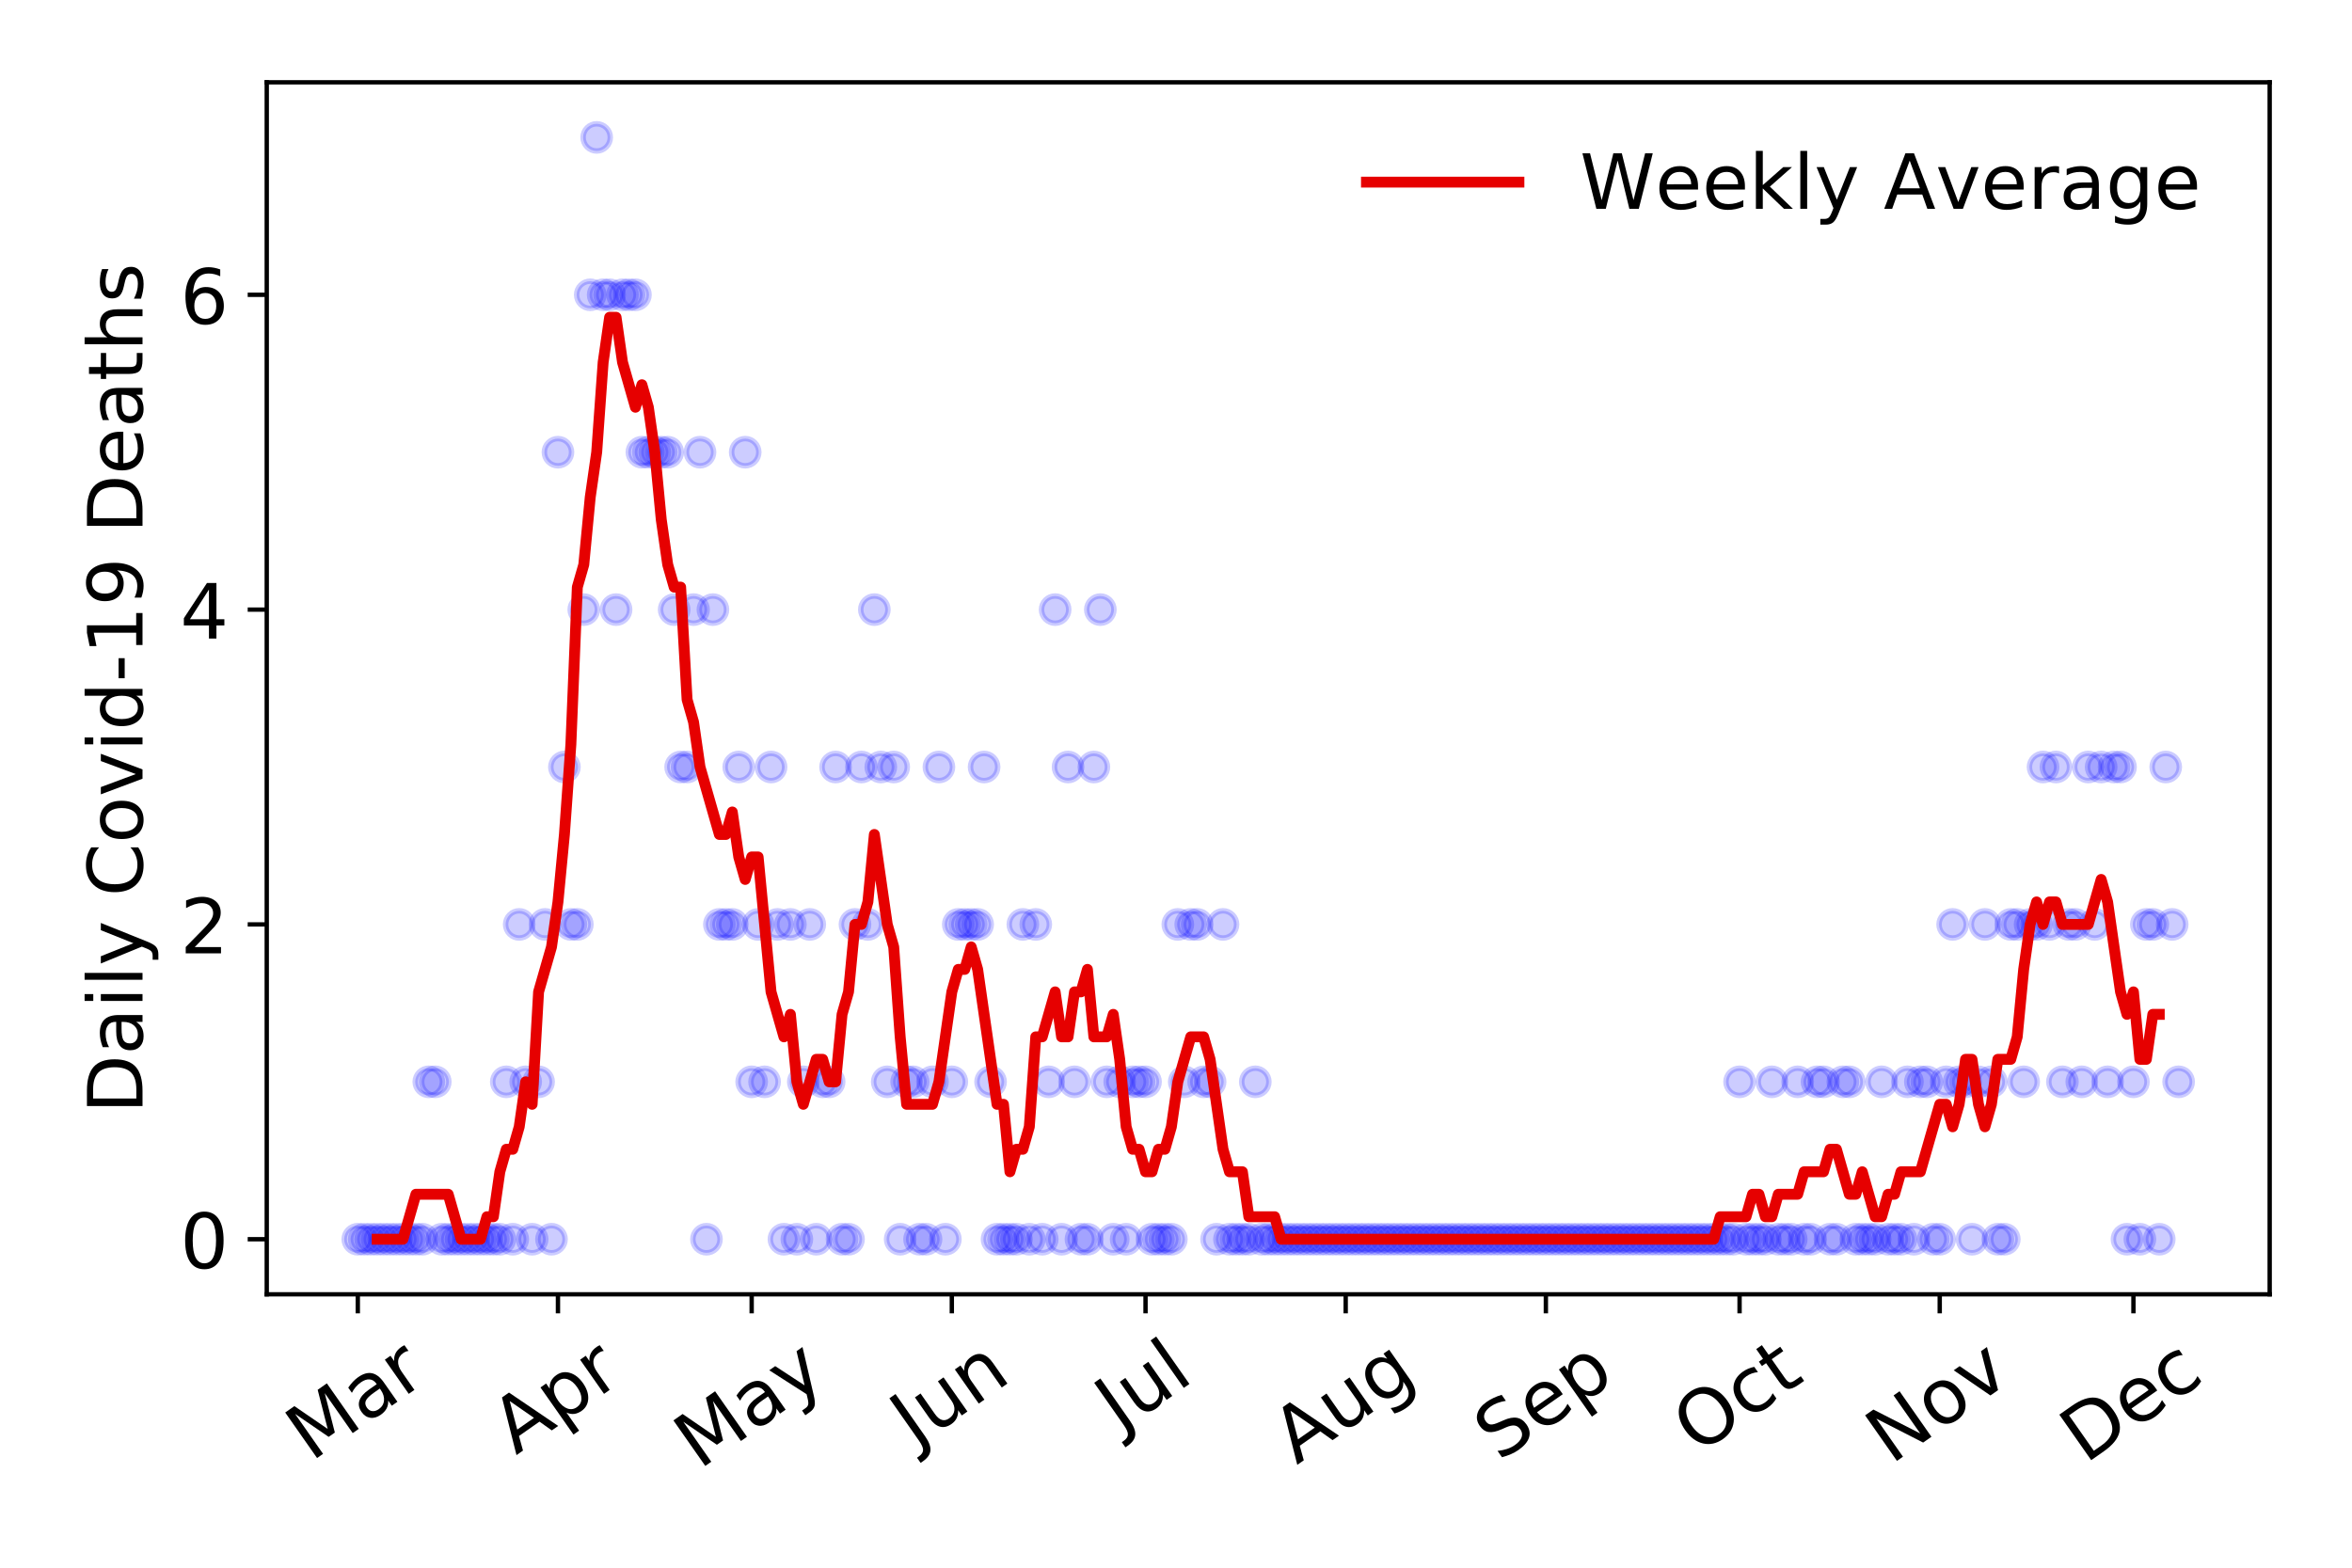 <?xml version="1.0" encoding="utf-8" standalone="no"?>
<!DOCTYPE svg PUBLIC "-//W3C//DTD SVG 1.1//EN"
  "http://www.w3.org/Graphics/SVG/1.1/DTD/svg11.dtd">
<!-- Created with matplotlib (https://matplotlib.org/) -->
<svg height="288pt" version="1.1" viewBox="0 0 432 288" width="432pt" xmlns="http://www.w3.org/2000/svg" xmlns:xlink="http://www.w3.org/1999/xlink">
 <defs>
  <style type="text/css">
*{stroke-linecap:butt;stroke-linejoin:round;}
  </style>
 </defs>
 <g id="figure_1">
  <g id="patch_1">
   <path d="M 0 288 
L 432 288 
L 432 0 
L 0 0 
z
" style="fill:#ffffff;"/>
  </g>
  <g id="axes_1">
   <g id="patch_2">
    <path d="M 48.995 237.778 
L 416.88 237.778 
L 416.88 15.12 
L 48.995 15.12 
z
" style="fill:#ffffff;"/>
   </g>
   <g id="matplotlib.axis_1">
    <g id="xtick_1">
     <g id="line2d_1">
      <defs>
       <path d="M 0 0 
L 0 3.5 
" id="md8a6a69857" style="stroke:#000000;stroke-width:0.8;"/>
      </defs>
      <g>
       <use style="stroke:#000000;stroke-width:0.8;" x="65.717" xlink:href="#md8a6a69857" y="237.778"/>
      </g>
     </g>
     <g id="text_1">
      <!-- Mar -->
      <defs>
       <path d="M 9.812 72.906 
L 24.516 72.906 
L 43.109 23.297 
L 61.812 72.906 
L 76.516 72.906 
L 76.516 0 
L 66.891 0 
L 66.891 64.016 
L 48.094 14.016 
L 38.188 14.016 
L 19.391 64.016 
L 19.391 0 
L 9.812 0 
z
" id="DejaVuSans-77"/>
       <path d="M 34.281 27.484 
Q 23.391 27.484 19.188 25 
Q 14.984 22.516 14.984 16.5 
Q 14.984 11.719 18.141 8.906 
Q 21.297 6.109 26.703 6.109 
Q 34.188 6.109 38.703 11.406 
Q 43.219 16.703 43.219 25.484 
L 43.219 27.484 
z
M 52.203 31.203 
L 52.203 0 
L 43.219 0 
L 43.219 8.297 
Q 40.141 3.328 35.547 0.953 
Q 30.953 -1.422 24.312 -1.422 
Q 15.922 -1.422 10.953 3.297 
Q 6 8.016 6 15.922 
Q 6 25.141 12.172 29.828 
Q 18.359 34.516 30.609 34.516 
L 43.219 34.516 
L 43.219 35.406 
Q 43.219 41.609 39.141 45 
Q 35.062 48.391 27.688 48.391 
Q 23 48.391 18.547 47.266 
Q 14.109 46.141 10.016 43.891 
L 10.016 52.203 
Q 14.938 54.109 19.578 55.047 
Q 24.219 56 28.609 56 
Q 40.484 56 46.344 49.844 
Q 52.203 43.703 52.203 31.203 
z
" id="DejaVuSans-97"/>
       <path d="M 41.109 46.297 
Q 39.594 47.172 37.812 47.578 
Q 36.031 48 33.891 48 
Q 26.266 48 22.188 43.047 
Q 18.109 38.094 18.109 28.812 
L 18.109 0 
L 9.078 0 
L 9.078 54.688 
L 18.109 54.688 
L 18.109 46.188 
Q 20.953 51.172 25.484 53.578 
Q 30.031 56 36.531 56 
Q 37.453 56 38.578 55.875 
Q 39.703 55.766 41.062 55.516 
z
" id="DejaVuSans-114"/>
      </defs>
      <g transform="translate(57.114 268.643)rotate(-35)scale(0.14 -0.14)">
       <use xlink:href="#DejaVuSans-77"/>
       <use x="86.279" xlink:href="#DejaVuSans-97"/>
       <use x="147.559" xlink:href="#DejaVuSans-114"/>
      </g>
     </g>
    </g>
    <g id="xtick_2">
     <g id="line2d_2">
      <g>
       <use style="stroke:#000000;stroke-width:0.8;" x="102.482" xlink:href="#md8a6a69857" y="237.778"/>
      </g>
     </g>
     <g id="text_2">
      <!-- Apr -->
      <defs>
       <path d="M 34.188 63.188 
L 20.797 26.906 
L 47.609 26.906 
z
M 28.609 72.906 
L 39.797 72.906 
L 67.578 0 
L 57.328 0 
L 50.688 18.703 
L 17.828 18.703 
L 11.188 0 
L 0.781 0 
z
" id="DejaVuSans-65"/>
       <path d="M 18.109 8.203 
L 18.109 -20.797 
L 9.078 -20.797 
L 9.078 54.688 
L 18.109 54.688 
L 18.109 46.391 
Q 20.953 51.266 25.266 53.625 
Q 29.594 56 35.594 56 
Q 45.562 56 51.781 48.094 
Q 58.016 40.188 58.016 27.297 
Q 58.016 14.406 51.781 6.484 
Q 45.562 -1.422 35.594 -1.422 
Q 29.594 -1.422 25.266 0.953 
Q 20.953 3.328 18.109 8.203 
z
M 48.688 27.297 
Q 48.688 37.203 44.609 42.844 
Q 40.531 48.484 33.406 48.484 
Q 26.266 48.484 22.188 42.844 
Q 18.109 37.203 18.109 27.297 
Q 18.109 17.391 22.188 11.75 
Q 26.266 6.109 33.406 6.109 
Q 40.531 6.109 44.609 11.75 
Q 48.688 17.391 48.688 27.297 
z
" id="DejaVuSans-112"/>
      </defs>
      <g transform="translate(94.778 267.384)rotate(-35)scale(0.14 -0.14)">
       <use xlink:href="#DejaVuSans-65"/>
       <use x="68.408" xlink:href="#DejaVuSans-112"/>
       <use x="131.885" xlink:href="#DejaVuSans-114"/>
      </g>
     </g>
    </g>
    <g id="xtick_3">
     <g id="line2d_3">
      <g>
       <use style="stroke:#000000;stroke-width:0.8;" x="138.061" xlink:href="#md8a6a69857" y="237.778"/>
      </g>
     </g>
     <g id="text_3">
      <!-- May -->
      <defs>
       <path d="M 32.172 -5.078 
Q 28.375 -14.844 24.75 -17.812 
Q 21.141 -20.797 15.094 -20.797 
L 7.906 -20.797 
L 7.906 -13.281 
L 13.188 -13.281 
Q 16.891 -13.281 18.938 -11.516 
Q 21 -9.766 23.484 -3.219 
L 25.094 0.875 
L 2.984 54.688 
L 12.5 54.688 
L 29.594 11.922 
L 46.688 54.688 
L 56.203 54.688 
z
" id="DejaVuSans-121"/>
      </defs>
      <g transform="translate(128.421 270.094)rotate(-35)scale(0.14 -0.14)">
       <use xlink:href="#DejaVuSans-77"/>
       <use x="86.279" xlink:href="#DejaVuSans-97"/>
       <use x="147.559" xlink:href="#DejaVuSans-121"/>
      </g>
     </g>
    </g>
    <g id="xtick_4">
     <g id="line2d_4">
      <g>
       <use style="stroke:#000000;stroke-width:0.8;" x="174.825" xlink:href="#md8a6a69857" y="237.778"/>
      </g>
     </g>
     <g id="text_4">
      <!-- Jun -->
      <defs>
       <path d="M 9.812 72.906 
L 19.672 72.906 
L 19.672 5.078 
Q 19.672 -8.109 14.672 -14.062 
Q 9.672 -20.016 -1.422 -20.016 
L -5.172 -20.016 
L -5.172 -11.719 
L -2.094 -11.719 
Q 4.438 -11.719 7.125 -8.047 
Q 9.812 -4.391 9.812 5.078 
z
" id="DejaVuSans-74"/>
       <path d="M 8.5 21.578 
L 8.5 54.688 
L 17.484 54.688 
L 17.484 21.922 
Q 17.484 14.156 20.5 10.266 
Q 23.531 6.391 29.594 6.391 
Q 36.859 6.391 41.078 11.031 
Q 45.312 15.672 45.312 23.688 
L 45.312 54.688 
L 54.297 54.688 
L 54.297 0 
L 45.312 0 
L 45.312 8.406 
Q 42.047 3.422 37.719 1 
Q 33.406 -1.422 27.688 -1.422 
Q 18.266 -1.422 13.375 4.438 
Q 8.5 10.297 8.5 21.578 
z
M 31.109 56 
z
" id="DejaVuSans-117"/>
       <path d="M 54.891 33.016 
L 54.891 0 
L 45.906 0 
L 45.906 32.719 
Q 45.906 40.484 42.875 44.328 
Q 39.844 48.188 33.797 48.188 
Q 26.516 48.188 22.312 43.547 
Q 18.109 38.922 18.109 30.906 
L 18.109 0 
L 9.078 0 
L 9.078 54.688 
L 18.109 54.688 
L 18.109 46.188 
Q 21.344 51.125 25.703 53.562 
Q 30.078 56 35.797 56 
Q 45.219 56 50.047 50.172 
Q 54.891 44.344 54.891 33.016 
z
" id="DejaVuSans-110"/>
      </defs>
      <g transform="translate(168.082 266.039)rotate(-35)scale(0.14 -0.14)">
       <use xlink:href="#DejaVuSans-74"/>
       <use x="29.492" xlink:href="#DejaVuSans-117"/>
       <use x="92.871" xlink:href="#DejaVuSans-110"/>
      </g>
     </g>
    </g>
    <g id="xtick_5">
     <g id="line2d_5">
      <g>
       <use style="stroke:#000000;stroke-width:0.8;" x="210.404" xlink:href="#md8a6a69857" y="237.778"/>
      </g>
     </g>
     <g id="text_5">
      <!-- Jul -->
      <defs>
       <path d="M 9.422 75.984 
L 18.406 75.984 
L 18.406 0 
L 9.422 0 
z
" id="DejaVuSans-108"/>
      </defs>
      <g transform="translate(205.702 263.181)rotate(-35)scale(0.14 -0.14)">
       <use xlink:href="#DejaVuSans-74"/>
       <use x="29.492" xlink:href="#DejaVuSans-117"/>
       <use x="92.871" xlink:href="#DejaVuSans-108"/>
      </g>
     </g>
    </g>
    <g id="xtick_6">
     <g id="line2d_6">
      <g>
       <use style="stroke:#000000;stroke-width:0.8;" x="247.169" xlink:href="#md8a6a69857" y="237.778"/>
      </g>
     </g>
     <g id="text_6">
      <!-- Aug -->
      <defs>
       <path d="M 45.406 27.984 
Q 45.406 37.75 41.375 43.109 
Q 37.359 48.484 30.078 48.484 
Q 22.859 48.484 18.828 43.109 
Q 14.797 37.75 14.797 27.984 
Q 14.797 18.266 18.828 12.891 
Q 22.859 7.516 30.078 7.516 
Q 37.359 7.516 41.375 12.891 
Q 45.406 18.266 45.406 27.984 
z
M 54.391 6.781 
Q 54.391 -7.172 48.188 -13.984 
Q 42 -20.797 29.203 -20.797 
Q 24.469 -20.797 20.266 -20.094 
Q 16.062 -19.391 12.109 -17.922 
L 12.109 -9.188 
Q 16.062 -11.328 19.922 -12.344 
Q 23.781 -13.375 27.781 -13.375 
Q 36.625 -13.375 41.016 -8.766 
Q 45.406 -4.156 45.406 5.172 
L 45.406 9.625 
Q 42.625 4.781 38.281 2.391 
Q 33.938 0 27.875 0 
Q 17.828 0 11.672 7.656 
Q 5.516 15.328 5.516 27.984 
Q 5.516 40.672 11.672 48.328 
Q 17.828 56 27.875 56 
Q 33.938 56 38.281 53.609 
Q 42.625 51.219 45.406 46.391 
L 45.406 54.688 
L 54.391 54.688 
z
" id="DejaVuSans-103"/>
      </defs>
      <g transform="translate(238.188 269.172)rotate(-35)scale(0.14 -0.14)">
       <use xlink:href="#DejaVuSans-65"/>
       <use x="68.408" xlink:href="#DejaVuSans-117"/>
       <use x="131.787" xlink:href="#DejaVuSans-103"/>
      </g>
     </g>
    </g>
    <g id="xtick_7">
     <g id="line2d_7">
      <g>
       <use style="stroke:#000000;stroke-width:0.8;" x="283.934" xlink:href="#md8a6a69857" y="237.778"/>
      </g>
     </g>
     <g id="text_7">
      <!-- Sep -->
      <defs>
       <path d="M 53.516 70.516 
L 53.516 60.891 
Q 47.906 63.578 42.922 64.891 
Q 37.938 66.219 33.297 66.219 
Q 25.25 66.219 20.875 63.094 
Q 16.5 59.969 16.5 54.203 
Q 16.5 49.359 19.406 46.891 
Q 22.312 44.438 30.422 42.922 
L 36.375 41.703 
Q 47.406 39.594 52.656 34.297 
Q 57.906 29 57.906 20.125 
Q 57.906 9.516 50.797 4.047 
Q 43.703 -1.422 29.984 -1.422 
Q 24.812 -1.422 18.969 -0.25 
Q 13.141 0.922 6.891 3.219 
L 6.891 13.375 
Q 12.891 10.016 18.656 8.297 
Q 24.422 6.594 29.984 6.594 
Q 38.422 6.594 43.016 9.906 
Q 47.609 13.234 47.609 19.391 
Q 47.609 24.75 44.312 27.781 
Q 41.016 30.812 33.5 32.328 
L 27.484 33.5 
Q 16.453 35.688 11.516 40.375 
Q 6.594 45.062 6.594 53.422 
Q 6.594 63.094 13.406 68.656 
Q 20.219 74.219 32.172 74.219 
Q 37.312 74.219 42.625 73.281 
Q 47.953 72.359 53.516 70.516 
z
" id="DejaVuSans-83"/>
       <path d="M 56.203 29.594 
L 56.203 25.203 
L 14.891 25.203 
Q 15.484 15.922 20.484 11.062 
Q 25.484 6.203 34.422 6.203 
Q 39.594 6.203 44.453 7.469 
Q 49.312 8.734 54.109 11.281 
L 54.109 2.781 
Q 49.266 0.734 44.188 -0.344 
Q 39.109 -1.422 33.891 -1.422 
Q 20.797 -1.422 13.156 6.188 
Q 5.516 13.812 5.516 26.812 
Q 5.516 40.234 12.766 48.109 
Q 20.016 56 32.328 56 
Q 43.359 56 49.781 48.891 
Q 56.203 41.797 56.203 29.594 
z
M 47.219 32.234 
Q 47.125 39.594 43.094 43.984 
Q 39.062 48.391 32.422 48.391 
Q 24.906 48.391 20.391 44.141 
Q 15.875 39.891 15.188 32.172 
z
" id="DejaVuSans-101"/>
      </defs>
      <g transform="translate(275.341 268.629)rotate(-35)scale(0.14 -0.14)">
       <use xlink:href="#DejaVuSans-83"/>
       <use x="63.477" xlink:href="#DejaVuSans-101"/>
       <use x="125" xlink:href="#DejaVuSans-112"/>
      </g>
     </g>
    </g>
    <g id="xtick_8">
     <g id="line2d_8">
      <g>
       <use style="stroke:#000000;stroke-width:0.8;" x="319.513" xlink:href="#md8a6a69857" y="237.778"/>
      </g>
     </g>
     <g id="text_8">
      <!-- Oct -->
      <defs>
       <path d="M 39.406 66.219 
Q 28.656 66.219 22.328 58.203 
Q 16.016 50.203 16.016 36.375 
Q 16.016 22.609 22.328 14.594 
Q 28.656 6.594 39.406 6.594 
Q 50.141 6.594 56.422 14.594 
Q 62.703 22.609 62.703 36.375 
Q 62.703 50.203 56.422 58.203 
Q 50.141 66.219 39.406 66.219 
z
M 39.406 74.219 
Q 54.734 74.219 63.906 63.938 
Q 73.094 53.656 73.094 36.375 
Q 73.094 19.141 63.906 8.859 
Q 54.734 -1.422 39.406 -1.422 
Q 24.031 -1.422 14.812 8.828 
Q 5.609 19.094 5.609 36.375 
Q 5.609 53.656 14.812 63.938 
Q 24.031 74.219 39.406 74.219 
z
" id="DejaVuSans-79"/>
       <path d="M 48.781 52.594 
L 48.781 44.188 
Q 44.969 46.297 41.141 47.344 
Q 37.312 48.391 33.406 48.391 
Q 24.656 48.391 19.812 42.844 
Q 14.984 37.312 14.984 27.297 
Q 14.984 17.281 19.812 11.734 
Q 24.656 6.203 33.406 6.203 
Q 37.312 6.203 41.141 7.25 
Q 44.969 8.297 48.781 10.406 
L 48.781 2.094 
Q 45.016 0.344 40.984 -0.531 
Q 36.969 -1.422 32.422 -1.422 
Q 20.062 -1.422 12.781 6.344 
Q 5.516 14.109 5.516 27.297 
Q 5.516 40.672 12.859 48.328 
Q 20.219 56 33.016 56 
Q 37.156 56 41.109 55.141 
Q 45.062 54.297 48.781 52.594 
z
" id="DejaVuSans-99"/>
       <path d="M 18.312 70.219 
L 18.312 54.688 
L 36.812 54.688 
L 36.812 47.703 
L 18.312 47.703 
L 18.312 18.016 
Q 18.312 11.328 20.141 9.422 
Q 21.969 7.516 27.594 7.516 
L 36.812 7.516 
L 36.812 0 
L 27.594 0 
Q 17.188 0 13.234 3.875 
Q 9.281 7.766 9.281 18.016 
L 9.281 47.703 
L 2.688 47.703 
L 2.688 54.688 
L 9.281 54.688 
L 9.281 70.219 
z
" id="DejaVuSans-116"/>
      </defs>
      <g transform="translate(311.814 267.377)rotate(-35)scale(0.14 -0.14)">
       <use xlink:href="#DejaVuSans-79"/>
       <use x="78.711" xlink:href="#DejaVuSans-99"/>
       <use x="133.691" xlink:href="#DejaVuSans-116"/>
      </g>
     </g>
    </g>
    <g id="xtick_9">
     <g id="line2d_9">
      <g>
       <use style="stroke:#000000;stroke-width:0.8;" x="356.277" xlink:href="#md8a6a69857" y="237.778"/>
      </g>
     </g>
     <g id="text_9">
      <!-- Nov -->
      <defs>
       <path d="M 9.812 72.906 
L 23.094 72.906 
L 55.422 11.922 
L 55.422 72.906 
L 64.984 72.906 
L 64.984 0 
L 51.703 0 
L 19.391 60.984 
L 19.391 0 
L 9.812 0 
z
" id="DejaVuSans-78"/>
       <path d="M 30.609 48.391 
Q 23.391 48.391 19.188 42.75 
Q 14.984 37.109 14.984 27.297 
Q 14.984 17.484 19.156 11.844 
Q 23.344 6.203 30.609 6.203 
Q 37.797 6.203 41.984 11.859 
Q 46.188 17.531 46.188 27.297 
Q 46.188 37.016 41.984 42.703 
Q 37.797 48.391 30.609 48.391 
z
M 30.609 56 
Q 42.328 56 49.016 48.375 
Q 55.719 40.766 55.719 27.297 
Q 55.719 13.875 49.016 6.219 
Q 42.328 -1.422 30.609 -1.422 
Q 18.844 -1.422 12.172 6.219 
Q 5.516 13.875 5.516 27.297 
Q 5.516 40.766 12.172 48.375 
Q 18.844 56 30.609 56 
z
" id="DejaVuSans-111"/>
       <path d="M 2.984 54.688 
L 12.5 54.688 
L 29.594 8.797 
L 46.688 54.688 
L 56.203 54.688 
L 35.688 0 
L 23.484 0 
z
" id="DejaVuSans-118"/>
      </defs>
      <g transform="translate(347.301 269.166)rotate(-35)scale(0.14 -0.14)">
       <use xlink:href="#DejaVuSans-78"/>
       <use x="74.805" xlink:href="#DejaVuSans-111"/>
       <use x="135.986" xlink:href="#DejaVuSans-118"/>
      </g>
     </g>
    </g>
    <g id="xtick_10">
     <g id="line2d_10">
      <g>
       <use style="stroke:#000000;stroke-width:0.8;" x="391.856" xlink:href="#md8a6a69857" y="237.778"/>
      </g>
     </g>
     <g id="text_10">
      <!-- Dec -->
      <defs>
       <path d="M 19.672 64.797 
L 19.672 8.109 
L 31.594 8.109 
Q 46.688 8.109 53.688 14.938 
Q 60.688 21.781 60.688 36.531 
Q 60.688 51.172 53.688 57.984 
Q 46.688 64.797 31.594 64.797 
z
M 9.812 72.906 
L 30.078 72.906 
Q 51.266 72.906 61.172 64.094 
Q 71.094 55.281 71.094 36.531 
Q 71.094 17.672 61.125 8.828 
Q 51.172 0 30.078 0 
L 9.812 0 
z
" id="DejaVuSans-68"/>
      </defs>
      <g transform="translate(382.976 269.032)rotate(-35)scale(0.14 -0.14)">
       <use xlink:href="#DejaVuSans-68"/>
       <use x="77.002" xlink:href="#DejaVuSans-101"/>
       <use x="138.525" xlink:href="#DejaVuSans-99"/>
      </g>
     </g>
    </g>
   </g>
   <g id="matplotlib.axis_2">
    <g id="ytick_1">
     <g id="line2d_11">
      <defs>
       <path d="M 0 0 
L -3.5 0 
" id="m33a8f4c6f8" style="stroke:#000000;stroke-width:0.8;"/>
      </defs>
      <g>
       <use style="stroke:#000000;stroke-width:0.8;" x="48.995" xlink:href="#m33a8f4c6f8" y="227.657"/>
      </g>
     </g>
     <g id="text_11">
      <!-- 0 -->
      <defs>
       <path d="M 31.781 66.406 
Q 24.172 66.406 20.328 58.906 
Q 16.5 51.422 16.5 36.375 
Q 16.5 21.391 20.328 13.891 
Q 24.172 6.391 31.781 6.391 
Q 39.453 6.391 43.281 13.891 
Q 47.125 21.391 47.125 36.375 
Q 47.125 51.422 43.281 58.906 
Q 39.453 66.406 31.781 66.406 
z
M 31.781 74.219 
Q 44.047 74.219 50.516 64.516 
Q 56.984 54.828 56.984 36.375 
Q 56.984 17.969 50.516 8.266 
Q 44.047 -1.422 31.781 -1.422 
Q 19.531 -1.422 13.062 8.266 
Q 6.594 17.969 6.594 36.375 
Q 6.594 54.828 13.062 64.516 
Q 19.531 74.219 31.781 74.219 
z
" id="DejaVuSans-48"/>
      </defs>
      <g transform="translate(33.087 232.976)scale(0.14 -0.14)">
       <use xlink:href="#DejaVuSans-48"/>
      </g>
     </g>
    </g>
    <g id="ytick_2">
     <g id="line2d_12">
      <g>
       <use style="stroke:#000000;stroke-width:0.8;" x="48.995" xlink:href="#m33a8f4c6f8" y="169.824"/>
      </g>
     </g>
     <g id="text_12">
      <!-- 2 -->
      <defs>
       <path d="M 19.188 8.297 
L 53.609 8.297 
L 53.609 0 
L 7.328 0 
L 7.328 8.297 
Q 12.938 14.109 22.625 23.891 
Q 32.328 33.688 34.812 36.531 
Q 39.547 41.844 41.422 45.531 
Q 43.312 49.219 43.312 52.781 
Q 43.312 58.594 39.234 62.25 
Q 35.156 65.922 28.609 65.922 
Q 23.969 65.922 18.812 64.312 
Q 13.672 62.703 7.812 59.422 
L 7.812 69.391 
Q 13.766 71.781 18.938 73 
Q 24.125 74.219 28.422 74.219 
Q 39.75 74.219 46.484 68.547 
Q 53.219 62.891 53.219 53.422 
Q 53.219 48.922 51.531 44.891 
Q 49.859 40.875 45.406 35.406 
Q 44.188 33.984 37.641 27.219 
Q 31.109 20.453 19.188 8.297 
z
" id="DejaVuSans-50"/>
      </defs>
      <g transform="translate(33.087 175.143)scale(0.14 -0.14)">
       <use xlink:href="#DejaVuSans-50"/>
      </g>
     </g>
    </g>
    <g id="ytick_3">
     <g id="line2d_13">
      <g>
       <use style="stroke:#000000;stroke-width:0.8;" x="48.995" xlink:href="#m33a8f4c6f8" y="111.991"/>
      </g>
     </g>
     <g id="text_13">
      <!-- 4 -->
      <defs>
       <path d="M 37.797 64.312 
L 12.891 25.391 
L 37.797 25.391 
z
M 35.203 72.906 
L 47.609 72.906 
L 47.609 25.391 
L 58.016 25.391 
L 58.016 17.188 
L 47.609 17.188 
L 47.609 0 
L 37.797 0 
L 37.797 17.188 
L 4.891 17.188 
L 4.891 26.703 
z
" id="DejaVuSans-52"/>
      </defs>
      <g transform="translate(33.087 117.31)scale(0.14 -0.14)">
       <use xlink:href="#DejaVuSans-52"/>
      </g>
     </g>
    </g>
    <g id="ytick_4">
     <g id="line2d_14">
      <g>
       <use style="stroke:#000000;stroke-width:0.8;" x="48.995" xlink:href="#m33a8f4c6f8" y="54.157"/>
      </g>
     </g>
     <g id="text_14">
      <!-- 6 -->
      <defs>
       <path d="M 33.016 40.375 
Q 26.375 40.375 22.484 35.828 
Q 18.609 31.297 18.609 23.391 
Q 18.609 15.531 22.484 10.953 
Q 26.375 6.391 33.016 6.391 
Q 39.656 6.391 43.531 10.953 
Q 47.406 15.531 47.406 23.391 
Q 47.406 31.297 43.531 35.828 
Q 39.656 40.375 33.016 40.375 
z
M 52.594 71.297 
L 52.594 62.312 
Q 48.875 64.062 45.094 64.984 
Q 41.312 65.922 37.594 65.922 
Q 27.828 65.922 22.672 59.328 
Q 17.531 52.734 16.797 39.406 
Q 19.672 43.656 24.016 45.922 
Q 28.375 48.188 33.594 48.188 
Q 44.578 48.188 50.953 41.516 
Q 57.328 34.859 57.328 23.391 
Q 57.328 12.156 50.688 5.359 
Q 44.047 -1.422 33.016 -1.422 
Q 20.359 -1.422 13.672 8.266 
Q 6.984 17.969 6.984 36.375 
Q 6.984 53.656 15.188 63.938 
Q 23.391 74.219 37.203 74.219 
Q 40.922 74.219 44.703 73.484 
Q 48.484 72.75 52.594 71.297 
z
" id="DejaVuSans-54"/>
      </defs>
      <g transform="translate(33.087 59.476)scale(0.14 -0.14)">
       <use xlink:href="#DejaVuSans-54"/>
      </g>
     </g>
    </g>
    <g id="text_15">
     <!-- Daily Covid-19 Deaths -->
     <defs>
      <path d="M 9.422 54.688 
L 18.406 54.688 
L 18.406 0 
L 9.422 0 
z
M 9.422 75.984 
L 18.406 75.984 
L 18.406 64.594 
L 9.422 64.594 
z
" id="DejaVuSans-105"/>
      <path id="DejaVuSans-32"/>
      <path d="M 64.406 67.281 
L 64.406 56.891 
Q 59.422 61.531 53.781 63.812 
Q 48.141 66.109 41.797 66.109 
Q 29.297 66.109 22.656 58.469 
Q 16.016 50.828 16.016 36.375 
Q 16.016 21.969 22.656 14.328 
Q 29.297 6.688 41.797 6.688 
Q 48.141 6.688 53.781 8.984 
Q 59.422 11.281 64.406 15.922 
L 64.406 5.609 
Q 59.234 2.094 53.438 0.328 
Q 47.656 -1.422 41.219 -1.422 
Q 24.656 -1.422 15.125 8.703 
Q 5.609 18.844 5.609 36.375 
Q 5.609 53.953 15.125 64.078 
Q 24.656 74.219 41.219 74.219 
Q 47.75 74.219 53.531 72.484 
Q 59.328 70.75 64.406 67.281 
z
" id="DejaVuSans-67"/>
      <path d="M 45.406 46.391 
L 45.406 75.984 
L 54.391 75.984 
L 54.391 0 
L 45.406 0 
L 45.406 8.203 
Q 42.578 3.328 38.25 0.953 
Q 33.938 -1.422 27.875 -1.422 
Q 17.969 -1.422 11.734 6.484 
Q 5.516 14.406 5.516 27.297 
Q 5.516 40.188 11.734 48.094 
Q 17.969 56 27.875 56 
Q 33.938 56 38.25 53.625 
Q 42.578 51.266 45.406 46.391 
z
M 14.797 27.297 
Q 14.797 17.391 18.875 11.75 
Q 22.953 6.109 30.078 6.109 
Q 37.203 6.109 41.297 11.75 
Q 45.406 17.391 45.406 27.297 
Q 45.406 37.203 41.297 42.844 
Q 37.203 48.484 30.078 48.484 
Q 22.953 48.484 18.875 42.844 
Q 14.797 37.203 14.797 27.297 
z
" id="DejaVuSans-100"/>
      <path d="M 4.891 31.391 
L 31.203 31.391 
L 31.203 23.391 
L 4.891 23.391 
z
" id="DejaVuSans-45"/>
      <path d="M 12.406 8.297 
L 28.516 8.297 
L 28.516 63.922 
L 10.984 60.406 
L 10.984 69.391 
L 28.422 72.906 
L 38.281 72.906 
L 38.281 8.297 
L 54.391 8.297 
L 54.391 0 
L 12.406 0 
z
" id="DejaVuSans-49"/>
      <path d="M 10.984 1.516 
L 10.984 10.5 
Q 14.703 8.734 18.5 7.812 
Q 22.312 6.891 25.984 6.891 
Q 35.75 6.891 40.891 13.453 
Q 46.047 20.016 46.781 33.406 
Q 43.953 29.203 39.594 26.953 
Q 35.25 24.703 29.984 24.703 
Q 19.047 24.703 12.672 31.312 
Q 6.297 37.938 6.297 49.422 
Q 6.297 60.641 12.938 67.422 
Q 19.578 74.219 30.609 74.219 
Q 43.266 74.219 49.922 64.516 
Q 56.594 54.828 56.594 36.375 
Q 56.594 19.141 48.406 8.859 
Q 40.234 -1.422 26.422 -1.422 
Q 22.703 -1.422 18.891 -0.688 
Q 15.094 0.047 10.984 1.516 
z
M 30.609 32.422 
Q 37.25 32.422 41.125 36.953 
Q 45.016 41.5 45.016 49.422 
Q 45.016 57.281 41.125 61.844 
Q 37.25 66.406 30.609 66.406 
Q 23.969 66.406 20.094 61.844 
Q 16.219 57.281 16.219 49.422 
Q 16.219 41.5 20.094 36.953 
Q 23.969 32.422 30.609 32.422 
z
" id="DejaVuSans-57"/>
      <path d="M 54.891 33.016 
L 54.891 0 
L 45.906 0 
L 45.906 32.719 
Q 45.906 40.484 42.875 44.328 
Q 39.844 48.188 33.797 48.188 
Q 26.516 48.188 22.312 43.547 
Q 18.109 38.922 18.109 30.906 
L 18.109 0 
L 9.078 0 
L 9.078 75.984 
L 18.109 75.984 
L 18.109 46.188 
Q 21.344 51.125 25.703 53.562 
Q 30.078 56 35.797 56 
Q 45.219 56 50.047 50.172 
Q 54.891 44.344 54.891 33.016 
z
" id="DejaVuSans-104"/>
      <path d="M 44.281 53.078 
L 44.281 44.578 
Q 40.484 46.531 36.375 47.5 
Q 32.281 48.484 27.875 48.484 
Q 21.188 48.484 17.844 46.438 
Q 14.5 44.391 14.5 40.281 
Q 14.5 37.156 16.891 35.375 
Q 19.281 33.594 26.516 31.984 
L 29.594 31.297 
Q 39.156 29.25 43.188 25.516 
Q 47.219 21.781 47.219 15.094 
Q 47.219 7.469 41.188 3.016 
Q 35.156 -1.422 24.609 -1.422 
Q 20.219 -1.422 15.453 -0.562 
Q 10.688 0.297 5.422 2 
L 5.422 11.281 
Q 10.406 8.688 15.234 7.391 
Q 20.062 6.109 24.812 6.109 
Q 31.156 6.109 34.562 8.281 
Q 37.984 10.453 37.984 14.406 
Q 37.984 18.062 35.516 20.016 
Q 33.062 21.969 24.703 23.781 
L 21.578 24.516 
Q 13.234 26.266 9.516 29.906 
Q 5.812 33.547 5.812 39.891 
Q 5.812 47.609 11.281 51.797 
Q 16.75 56 26.812 56 
Q 31.781 56 36.172 55.266 
Q 40.578 54.547 44.281 53.078 
z
" id="DejaVuSans-115"/>
     </defs>
     <g transform="translate(26.176 204.56)rotate(-90)scale(0.14 -0.14)">
      <use xlink:href="#DejaVuSans-68"/>
      <use x="77.002" xlink:href="#DejaVuSans-97"/>
      <use x="138.281" xlink:href="#DejaVuSans-105"/>
      <use x="166.064" xlink:href="#DejaVuSans-108"/>
      <use x="193.848" xlink:href="#DejaVuSans-121"/>
      <use x="253.027" xlink:href="#DejaVuSans-32"/>
      <use x="284.814" xlink:href="#DejaVuSans-67"/>
      <use x="354.639" xlink:href="#DejaVuSans-111"/>
      <use x="415.82" xlink:href="#DejaVuSans-118"/>
      <use x="475" xlink:href="#DejaVuSans-105"/>
      <use x="502.783" xlink:href="#DejaVuSans-100"/>
      <use x="566.26" xlink:href="#DejaVuSans-45"/>
      <use x="602.344" xlink:href="#DejaVuSans-49"/>
      <use x="665.967" xlink:href="#DejaVuSans-57"/>
      <use x="729.59" xlink:href="#DejaVuSans-32"/>
      <use x="761.377" xlink:href="#DejaVuSans-68"/>
      <use x="838.379" xlink:href="#DejaVuSans-101"/>
      <use x="899.902" xlink:href="#DejaVuSans-97"/>
      <use x="961.182" xlink:href="#DejaVuSans-116"/>
      <use x="1000.391" xlink:href="#DejaVuSans-104"/>
      <use x="1063.77" xlink:href="#DejaVuSans-115"/>
     </g>
    </g>
   </g>
   <g id="line2d_15">
    <defs>
     <path d="M 0 2.5 
C 0.663 2.5 1.299 2.237 1.768 1.768 
C 2.237 1.299 2.5 0.663 2.5 0 
C 2.5 -0.663 2.237 -1.299 1.768 -1.768 
C 1.299 -2.237 0.663 -2.5 0 -2.5 
C -0.663 -2.5 -1.299 -2.237 -1.768 -1.768 
C -2.237 -1.299 -2.5 -0.663 -2.5 0 
C -2.5 0.663 -2.237 1.299 -1.768 1.768 
C -1.299 2.237 -0.663 2.5 0 2.5 
z
" id="m32cfd0cb82" style="stroke:#0000ff;stroke-opacity:0.2;"/>
    </defs>
    <g clip-path="url(#pf113d8589e)">
     <use style="fill:#0000ff;fill-opacity:0.2;stroke:#0000ff;stroke-opacity:0.2;" x="65.717" xlink:href="#m32cfd0cb82" y="227.657"/>
     <use style="fill:#0000ff;fill-opacity:0.2;stroke:#0000ff;stroke-opacity:0.2;" x="66.903" xlink:href="#m32cfd0cb82" y="227.657"/>
     <use style="fill:#0000ff;fill-opacity:0.2;stroke:#0000ff;stroke-opacity:0.2;" x="68.089" xlink:href="#m32cfd0cb82" y="227.657"/>
     <use style="fill:#0000ff;fill-opacity:0.2;stroke:#0000ff;stroke-opacity:0.2;" x="69.275" xlink:href="#m32cfd0cb82" y="227.657"/>
     <use style="fill:#0000ff;fill-opacity:0.2;stroke:#0000ff;stroke-opacity:0.2;" x="70.461" xlink:href="#m32cfd0cb82" y="227.657"/>
     <use style="fill:#0000ff;fill-opacity:0.2;stroke:#0000ff;stroke-opacity:0.2;" x="71.647" xlink:href="#m32cfd0cb82" y="227.657"/>
     <use style="fill:#0000ff;fill-opacity:0.2;stroke:#0000ff;stroke-opacity:0.2;" x="72.833" xlink:href="#m32cfd0cb82" y="227.657"/>
     <use style="fill:#0000ff;fill-opacity:0.2;stroke:#0000ff;stroke-opacity:0.2;" x="74.019" xlink:href="#m32cfd0cb82" y="227.657"/>
     <use style="fill:#0000ff;fill-opacity:0.2;stroke:#0000ff;stroke-opacity:0.2;" x="75.205" xlink:href="#m32cfd0cb82" y="227.657"/>
     <use style="fill:#0000ff;fill-opacity:0.2;stroke:#0000ff;stroke-opacity:0.2;" x="76.391" xlink:href="#m32cfd0cb82" y="227.657"/>
     <use style="fill:#0000ff;fill-opacity:0.2;stroke:#0000ff;stroke-opacity:0.2;" x="77.577" xlink:href="#m32cfd0cb82" y="227.657"/>
     <use style="fill:#0000ff;fill-opacity:0.2;stroke:#0000ff;stroke-opacity:0.2;" x="78.763" xlink:href="#m32cfd0cb82" y="198.741"/>
     <use style="fill:#0000ff;fill-opacity:0.2;stroke:#0000ff;stroke-opacity:0.2;" x="79.949" xlink:href="#m32cfd0cb82" y="198.741"/>
     <use style="fill:#0000ff;fill-opacity:0.2;stroke:#0000ff;stroke-opacity:0.2;" x="81.135" xlink:href="#m32cfd0cb82" y="227.657"/>
     <use style="fill:#0000ff;fill-opacity:0.2;stroke:#0000ff;stroke-opacity:0.2;" x="82.32" xlink:href="#m32cfd0cb82" y="227.657"/>
     <use style="fill:#0000ff;fill-opacity:0.2;stroke:#0000ff;stroke-opacity:0.2;" x="83.506" xlink:href="#m32cfd0cb82" y="227.657"/>
     <use style="fill:#0000ff;fill-opacity:0.2;stroke:#0000ff;stroke-opacity:0.2;" x="84.692" xlink:href="#m32cfd0cb82" y="227.657"/>
     <use style="fill:#0000ff;fill-opacity:0.2;stroke:#0000ff;stroke-opacity:0.2;" x="85.878" xlink:href="#m32cfd0cb82" y="227.657"/>
     <use style="fill:#0000ff;fill-opacity:0.2;stroke:#0000ff;stroke-opacity:0.2;" x="87.064" xlink:href="#m32cfd0cb82" y="227.657"/>
     <use style="fill:#0000ff;fill-opacity:0.2;stroke:#0000ff;stroke-opacity:0.2;" x="88.25" xlink:href="#m32cfd0cb82" y="227.657"/>
     <use style="fill:#0000ff;fill-opacity:0.2;stroke:#0000ff;stroke-opacity:0.2;" x="89.436" xlink:href="#m32cfd0cb82" y="227.657"/>
     <use style="fill:#0000ff;fill-opacity:0.2;stroke:#0000ff;stroke-opacity:0.2;" x="90.622" xlink:href="#m32cfd0cb82" y="227.657"/>
     <use style="fill:#0000ff;fill-opacity:0.2;stroke:#0000ff;stroke-opacity:0.2;" x="91.808" xlink:href="#m32cfd0cb82" y="227.657"/>
     <use style="fill:#0000ff;fill-opacity:0.2;stroke:#0000ff;stroke-opacity:0.2;" x="92.994" xlink:href="#m32cfd0cb82" y="198.741"/>
     <use style="fill:#0000ff;fill-opacity:0.2;stroke:#0000ff;stroke-opacity:0.2;" x="94.18" xlink:href="#m32cfd0cb82" y="227.657"/>
     <use style="fill:#0000ff;fill-opacity:0.2;stroke:#0000ff;stroke-opacity:0.2;" x="95.366" xlink:href="#m32cfd0cb82" y="169.824"/>
     <use style="fill:#0000ff;fill-opacity:0.2;stroke:#0000ff;stroke-opacity:0.2;" x="96.552" xlink:href="#m32cfd0cb82" y="198.741"/>
     <use style="fill:#0000ff;fill-opacity:0.2;stroke:#0000ff;stroke-opacity:0.2;" x="97.738" xlink:href="#m32cfd0cb82" y="227.657"/>
     <use style="fill:#0000ff;fill-opacity:0.2;stroke:#0000ff;stroke-opacity:0.2;" x="98.924" xlink:href="#m32cfd0cb82" y="198.741"/>
     <use style="fill:#0000ff;fill-opacity:0.2;stroke:#0000ff;stroke-opacity:0.2;" x="100.11" xlink:href="#m32cfd0cb82" y="169.824"/>
     <use style="fill:#0000ff;fill-opacity:0.2;stroke:#0000ff;stroke-opacity:0.2;" x="101.296" xlink:href="#m32cfd0cb82" y="227.657"/>
     <use style="fill:#0000ff;fill-opacity:0.2;stroke:#0000ff;stroke-opacity:0.2;" x="102.482" xlink:href="#m32cfd0cb82" y="83.074"/>
     <use style="fill:#0000ff;fill-opacity:0.2;stroke:#0000ff;stroke-opacity:0.2;" x="103.668" xlink:href="#m32cfd0cb82" y="140.907"/>
     <use style="fill:#0000ff;fill-opacity:0.2;stroke:#0000ff;stroke-opacity:0.2;" x="104.854" xlink:href="#m32cfd0cb82" y="169.824"/>
     <use style="fill:#0000ff;fill-opacity:0.2;stroke:#0000ff;stroke-opacity:0.2;" x="106.04" xlink:href="#m32cfd0cb82" y="169.824"/>
     <use style="fill:#0000ff;fill-opacity:0.2;stroke:#0000ff;stroke-opacity:0.2;" x="107.226" xlink:href="#m32cfd0cb82" y="111.991"/>
     <use style="fill:#0000ff;fill-opacity:0.2;stroke:#0000ff;stroke-opacity:0.2;" x="108.412" xlink:href="#m32cfd0cb82" y="54.157"/>
     <use style="fill:#0000ff;fill-opacity:0.2;stroke:#0000ff;stroke-opacity:0.2;" x="109.598" xlink:href="#m32cfd0cb82" y="25.241"/>
     <use style="fill:#0000ff;fill-opacity:0.2;stroke:#0000ff;stroke-opacity:0.2;" x="110.784" xlink:href="#m32cfd0cb82" y="54.157"/>
     <use style="fill:#0000ff;fill-opacity:0.2;stroke:#0000ff;stroke-opacity:0.2;" x="111.97" xlink:href="#m32cfd0cb82" y="54.157"/>
     <use style="fill:#0000ff;fill-opacity:0.2;stroke:#0000ff;stroke-opacity:0.2;" x="113.155" xlink:href="#m32cfd0cb82" y="111.991"/>
     <use style="fill:#0000ff;fill-opacity:0.2;stroke:#0000ff;stroke-opacity:0.2;" x="114.341" xlink:href="#m32cfd0cb82" y="54.157"/>
     <use style="fill:#0000ff;fill-opacity:0.2;stroke:#0000ff;stroke-opacity:0.2;" x="115.527" xlink:href="#m32cfd0cb82" y="54.157"/>
     <use style="fill:#0000ff;fill-opacity:0.2;stroke:#0000ff;stroke-opacity:0.2;" x="116.713" xlink:href="#m32cfd0cb82" y="54.157"/>
     <use style="fill:#0000ff;fill-opacity:0.2;stroke:#0000ff;stroke-opacity:0.2;" x="117.899" xlink:href="#m32cfd0cb82" y="83.074"/>
     <use style="fill:#0000ff;fill-opacity:0.2;stroke:#0000ff;stroke-opacity:0.2;" x="119.085" xlink:href="#m32cfd0cb82" y="83.074"/>
     <use style="fill:#0000ff;fill-opacity:0.2;stroke:#0000ff;stroke-opacity:0.2;" x="120.271" xlink:href="#m32cfd0cb82" y="83.074"/>
     <use style="fill:#0000ff;fill-opacity:0.2;stroke:#0000ff;stroke-opacity:0.2;" x="121.457" xlink:href="#m32cfd0cb82" y="83.074"/>
     <use style="fill:#0000ff;fill-opacity:0.2;stroke:#0000ff;stroke-opacity:0.2;" x="122.643" xlink:href="#m32cfd0cb82" y="83.074"/>
     <use style="fill:#0000ff;fill-opacity:0.2;stroke:#0000ff;stroke-opacity:0.2;" x="123.829" xlink:href="#m32cfd0cb82" y="111.991"/>
     <use style="fill:#0000ff;fill-opacity:0.2;stroke:#0000ff;stroke-opacity:0.2;" x="125.015" xlink:href="#m32cfd0cb82" y="140.907"/>
     <use style="fill:#0000ff;fill-opacity:0.2;stroke:#0000ff;stroke-opacity:0.2;" x="126.201" xlink:href="#m32cfd0cb82" y="140.907"/>
     <use style="fill:#0000ff;fill-opacity:0.2;stroke:#0000ff;stroke-opacity:0.2;" x="127.387" xlink:href="#m32cfd0cb82" y="111.991"/>
     <use style="fill:#0000ff;fill-opacity:0.2;stroke:#0000ff;stroke-opacity:0.2;" x="128.573" xlink:href="#m32cfd0cb82" y="83.074"/>
     <use style="fill:#0000ff;fill-opacity:0.2;stroke:#0000ff;stroke-opacity:0.2;" x="129.759" xlink:href="#m32cfd0cb82" y="227.657"/>
     <use style="fill:#0000ff;fill-opacity:0.2;stroke:#0000ff;stroke-opacity:0.2;" x="130.945" xlink:href="#m32cfd0cb82" y="111.991"/>
     <use style="fill:#0000ff;fill-opacity:0.2;stroke:#0000ff;stroke-opacity:0.2;" x="132.131" xlink:href="#m32cfd0cb82" y="169.824"/>
     <use style="fill:#0000ff;fill-opacity:0.2;stroke:#0000ff;stroke-opacity:0.2;" x="133.317" xlink:href="#m32cfd0cb82" y="169.824"/>
     <use style="fill:#0000ff;fill-opacity:0.2;stroke:#0000ff;stroke-opacity:0.2;" x="134.503" xlink:href="#m32cfd0cb82" y="169.824"/>
     <use style="fill:#0000ff;fill-opacity:0.2;stroke:#0000ff;stroke-opacity:0.2;" x="135.689" xlink:href="#m32cfd0cb82" y="140.907"/>
     <use style="fill:#0000ff;fill-opacity:0.2;stroke:#0000ff;stroke-opacity:0.2;" x="136.875" xlink:href="#m32cfd0cb82" y="83.074"/>
     <use style="fill:#0000ff;fill-opacity:0.2;stroke:#0000ff;stroke-opacity:0.2;" x="138.061" xlink:href="#m32cfd0cb82" y="198.741"/>
     <use style="fill:#0000ff;fill-opacity:0.2;stroke:#0000ff;stroke-opacity:0.2;" x="139.247" xlink:href="#m32cfd0cb82" y="169.824"/>
     <use style="fill:#0000ff;fill-opacity:0.2;stroke:#0000ff;stroke-opacity:0.2;" x="140.433" xlink:href="#m32cfd0cb82" y="198.741"/>
     <use style="fill:#0000ff;fill-opacity:0.2;stroke:#0000ff;stroke-opacity:0.2;" x="141.619" xlink:href="#m32cfd0cb82" y="140.907"/>
     <use style="fill:#0000ff;fill-opacity:0.2;stroke:#0000ff;stroke-opacity:0.2;" x="142.804" xlink:href="#m32cfd0cb82" y="169.824"/>
     <use style="fill:#0000ff;fill-opacity:0.2;stroke:#0000ff;stroke-opacity:0.2;" x="143.99" xlink:href="#m32cfd0cb82" y="227.657"/>
     <use style="fill:#0000ff;fill-opacity:0.2;stroke:#0000ff;stroke-opacity:0.2;" x="145.176" xlink:href="#m32cfd0cb82" y="169.824"/>
     <use style="fill:#0000ff;fill-opacity:0.2;stroke:#0000ff;stroke-opacity:0.2;" x="146.362" xlink:href="#m32cfd0cb82" y="227.657"/>
     <use style="fill:#0000ff;fill-opacity:0.2;stroke:#0000ff;stroke-opacity:0.2;" x="147.548" xlink:href="#m32cfd0cb82" y="198.741"/>
     <use style="fill:#0000ff;fill-opacity:0.2;stroke:#0000ff;stroke-opacity:0.2;" x="148.734" xlink:href="#m32cfd0cb82" y="169.824"/>
     <use style="fill:#0000ff;fill-opacity:0.2;stroke:#0000ff;stroke-opacity:0.2;" x="149.92" xlink:href="#m32cfd0cb82" y="227.657"/>
     <use style="fill:#0000ff;fill-opacity:0.2;stroke:#0000ff;stroke-opacity:0.2;" x="151.106" xlink:href="#m32cfd0cb82" y="198.741"/>
     <use style="fill:#0000ff;fill-opacity:0.2;stroke:#0000ff;stroke-opacity:0.2;" x="152.292" xlink:href="#m32cfd0cb82" y="198.741"/>
     <use style="fill:#0000ff;fill-opacity:0.2;stroke:#0000ff;stroke-opacity:0.2;" x="153.478" xlink:href="#m32cfd0cb82" y="140.907"/>
     <use style="fill:#0000ff;fill-opacity:0.2;stroke:#0000ff;stroke-opacity:0.2;" x="154.664" xlink:href="#m32cfd0cb82" y="227.657"/>
     <use style="fill:#0000ff;fill-opacity:0.2;stroke:#0000ff;stroke-opacity:0.2;" x="155.85" xlink:href="#m32cfd0cb82" y="227.657"/>
     <use style="fill:#0000ff;fill-opacity:0.2;stroke:#0000ff;stroke-opacity:0.2;" x="157.036" xlink:href="#m32cfd0cb82" y="169.824"/>
     <use style="fill:#0000ff;fill-opacity:0.2;stroke:#0000ff;stroke-opacity:0.2;" x="158.222" xlink:href="#m32cfd0cb82" y="140.907"/>
     <use style="fill:#0000ff;fill-opacity:0.2;stroke:#0000ff;stroke-opacity:0.2;" x="159.408" xlink:href="#m32cfd0cb82" y="169.824"/>
     <use style="fill:#0000ff;fill-opacity:0.2;stroke:#0000ff;stroke-opacity:0.2;" x="160.594" xlink:href="#m32cfd0cb82" y="111.991"/>
     <use style="fill:#0000ff;fill-opacity:0.2;stroke:#0000ff;stroke-opacity:0.2;" x="161.78" xlink:href="#m32cfd0cb82" y="140.907"/>
     <use style="fill:#0000ff;fill-opacity:0.2;stroke:#0000ff;stroke-opacity:0.2;" x="162.966" xlink:href="#m32cfd0cb82" y="198.741"/>
     <use style="fill:#0000ff;fill-opacity:0.2;stroke:#0000ff;stroke-opacity:0.2;" x="164.152" xlink:href="#m32cfd0cb82" y="140.907"/>
     <use style="fill:#0000ff;fill-opacity:0.2;stroke:#0000ff;stroke-opacity:0.2;" x="165.338" xlink:href="#m32cfd0cb82" y="227.657"/>
     <use style="fill:#0000ff;fill-opacity:0.2;stroke:#0000ff;stroke-opacity:0.2;" x="166.524" xlink:href="#m32cfd0cb82" y="198.741"/>
     <use style="fill:#0000ff;fill-opacity:0.2;stroke:#0000ff;stroke-opacity:0.2;" x="167.71" xlink:href="#m32cfd0cb82" y="198.741"/>
     <use style="fill:#0000ff;fill-opacity:0.2;stroke:#0000ff;stroke-opacity:0.2;" x="168.896" xlink:href="#m32cfd0cb82" y="227.657"/>
     <use style="fill:#0000ff;fill-opacity:0.2;stroke:#0000ff;stroke-opacity:0.2;" x="170.082" xlink:href="#m32cfd0cb82" y="227.657"/>
     <use style="fill:#0000ff;fill-opacity:0.2;stroke:#0000ff;stroke-opacity:0.2;" x="171.268" xlink:href="#m32cfd0cb82" y="198.741"/>
     <use style="fill:#0000ff;fill-opacity:0.2;stroke:#0000ff;stroke-opacity:0.2;" x="172.454" xlink:href="#m32cfd0cb82" y="140.907"/>
     <use style="fill:#0000ff;fill-opacity:0.2;stroke:#0000ff;stroke-opacity:0.2;" x="173.639" xlink:href="#m32cfd0cb82" y="227.657"/>
     <use style="fill:#0000ff;fill-opacity:0.2;stroke:#0000ff;stroke-opacity:0.2;" x="174.825" xlink:href="#m32cfd0cb82" y="198.741"/>
     <use style="fill:#0000ff;fill-opacity:0.2;stroke:#0000ff;stroke-opacity:0.2;" x="176.011" xlink:href="#m32cfd0cb82" y="169.824"/>
     <use style="fill:#0000ff;fill-opacity:0.2;stroke:#0000ff;stroke-opacity:0.2;" x="177.197" xlink:href="#m32cfd0cb82" y="169.824"/>
     <use style="fill:#0000ff;fill-opacity:0.2;stroke:#0000ff;stroke-opacity:0.2;" x="178.383" xlink:href="#m32cfd0cb82" y="169.824"/>
     <use style="fill:#0000ff;fill-opacity:0.2;stroke:#0000ff;stroke-opacity:0.2;" x="179.569" xlink:href="#m32cfd0cb82" y="169.824"/>
     <use style="fill:#0000ff;fill-opacity:0.2;stroke:#0000ff;stroke-opacity:0.2;" x="180.755" xlink:href="#m32cfd0cb82" y="140.907"/>
     <use style="fill:#0000ff;fill-opacity:0.2;stroke:#0000ff;stroke-opacity:0.2;" x="181.941" xlink:href="#m32cfd0cb82" y="198.741"/>
     <use style="fill:#0000ff;fill-opacity:0.2;stroke:#0000ff;stroke-opacity:0.2;" x="183.127" xlink:href="#m32cfd0cb82" y="227.657"/>
     <use style="fill:#0000ff;fill-opacity:0.2;stroke:#0000ff;stroke-opacity:0.2;" x="184.313" xlink:href="#m32cfd0cb82" y="227.657"/>
     <use style="fill:#0000ff;fill-opacity:0.2;stroke:#0000ff;stroke-opacity:0.2;" x="185.499" xlink:href="#m32cfd0cb82" y="227.657"/>
     <use style="fill:#0000ff;fill-opacity:0.2;stroke:#0000ff;stroke-opacity:0.2;" x="186.685" xlink:href="#m32cfd0cb82" y="227.657"/>
     <use style="fill:#0000ff;fill-opacity:0.2;stroke:#0000ff;stroke-opacity:0.2;" x="187.871" xlink:href="#m32cfd0cb82" y="169.824"/>
     <use style="fill:#0000ff;fill-opacity:0.2;stroke:#0000ff;stroke-opacity:0.2;" x="189.057" xlink:href="#m32cfd0cb82" y="227.657"/>
     <use style="fill:#0000ff;fill-opacity:0.2;stroke:#0000ff;stroke-opacity:0.2;" x="190.243" xlink:href="#m32cfd0cb82" y="169.824"/>
     <use style="fill:#0000ff;fill-opacity:0.2;stroke:#0000ff;stroke-opacity:0.2;" x="191.429" xlink:href="#m32cfd0cb82" y="227.657"/>
     <use style="fill:#0000ff;fill-opacity:0.2;stroke:#0000ff;stroke-opacity:0.2;" x="192.615" xlink:href="#m32cfd0cb82" y="198.741"/>
     <use style="fill:#0000ff;fill-opacity:0.2;stroke:#0000ff;stroke-opacity:0.2;" x="193.801" xlink:href="#m32cfd0cb82" y="111.991"/>
     <use style="fill:#0000ff;fill-opacity:0.2;stroke:#0000ff;stroke-opacity:0.2;" x="194.987" xlink:href="#m32cfd0cb82" y="227.657"/>
     <use style="fill:#0000ff;fill-opacity:0.2;stroke:#0000ff;stroke-opacity:0.2;" x="196.173" xlink:href="#m32cfd0cb82" y="140.907"/>
     <use style="fill:#0000ff;fill-opacity:0.2;stroke:#0000ff;stroke-opacity:0.2;" x="197.359" xlink:href="#m32cfd0cb82" y="198.741"/>
     <use style="fill:#0000ff;fill-opacity:0.2;stroke:#0000ff;stroke-opacity:0.2;" x="198.545" xlink:href="#m32cfd0cb82" y="227.657"/>
     <use style="fill:#0000ff;fill-opacity:0.2;stroke:#0000ff;stroke-opacity:0.2;" x="199.731" xlink:href="#m32cfd0cb82" y="227.657"/>
     <use style="fill:#0000ff;fill-opacity:0.2;stroke:#0000ff;stroke-opacity:0.2;" x="200.917" xlink:href="#m32cfd0cb82" y="140.907"/>
     <use style="fill:#0000ff;fill-opacity:0.2;stroke:#0000ff;stroke-opacity:0.2;" x="202.103" xlink:href="#m32cfd0cb82" y="111.991"/>
     <use style="fill:#0000ff;fill-opacity:0.2;stroke:#0000ff;stroke-opacity:0.2;" x="203.288" xlink:href="#m32cfd0cb82" y="198.741"/>
     <use style="fill:#0000ff;fill-opacity:0.2;stroke:#0000ff;stroke-opacity:0.2;" x="204.474" xlink:href="#m32cfd0cb82" y="227.657"/>
     <use style="fill:#0000ff;fill-opacity:0.2;stroke:#0000ff;stroke-opacity:0.2;" x="205.66" xlink:href="#m32cfd0cb82" y="198.741"/>
     <use style="fill:#0000ff;fill-opacity:0.2;stroke:#0000ff;stroke-opacity:0.2;" x="206.846" xlink:href="#m32cfd0cb82" y="227.657"/>
     <use style="fill:#0000ff;fill-opacity:0.2;stroke:#0000ff;stroke-opacity:0.2;" x="208.032" xlink:href="#m32cfd0cb82" y="198.741"/>
     <use style="fill:#0000ff;fill-opacity:0.2;stroke:#0000ff;stroke-opacity:0.2;" x="209.218" xlink:href="#m32cfd0cb82" y="198.741"/>
     <use style="fill:#0000ff;fill-opacity:0.2;stroke:#0000ff;stroke-opacity:0.2;" x="210.404" xlink:href="#m32cfd0cb82" y="198.741"/>
     <use style="fill:#0000ff;fill-opacity:0.2;stroke:#0000ff;stroke-opacity:0.2;" x="211.59" xlink:href="#m32cfd0cb82" y="227.657"/>
     <use style="fill:#0000ff;fill-opacity:0.2;stroke:#0000ff;stroke-opacity:0.2;" x="212.776" xlink:href="#m32cfd0cb82" y="227.657"/>
     <use style="fill:#0000ff;fill-opacity:0.2;stroke:#0000ff;stroke-opacity:0.2;" x="213.962" xlink:href="#m32cfd0cb82" y="227.657"/>
     <use style="fill:#0000ff;fill-opacity:0.2;stroke:#0000ff;stroke-opacity:0.2;" x="215.148" xlink:href="#m32cfd0cb82" y="227.657"/>
     <use style="fill:#0000ff;fill-opacity:0.2;stroke:#0000ff;stroke-opacity:0.2;" x="216.334" xlink:href="#m32cfd0cb82" y="169.824"/>
     <use style="fill:#0000ff;fill-opacity:0.2;stroke:#0000ff;stroke-opacity:0.2;" x="217.52" xlink:href="#m32cfd0cb82" y="198.741"/>
     <use style="fill:#0000ff;fill-opacity:0.2;stroke:#0000ff;stroke-opacity:0.2;" x="218.706" xlink:href="#m32cfd0cb82" y="169.824"/>
     <use style="fill:#0000ff;fill-opacity:0.2;stroke:#0000ff;stroke-opacity:0.2;" x="219.892" xlink:href="#m32cfd0cb82" y="169.824"/>
     <use style="fill:#0000ff;fill-opacity:0.2;stroke:#0000ff;stroke-opacity:0.2;" x="221.078" xlink:href="#m32cfd0cb82" y="198.741"/>
     <use style="fill:#0000ff;fill-opacity:0.2;stroke:#0000ff;stroke-opacity:0.2;" x="222.264" xlink:href="#m32cfd0cb82" y="198.741"/>
     <use style="fill:#0000ff;fill-opacity:0.2;stroke:#0000ff;stroke-opacity:0.2;" x="223.45" xlink:href="#m32cfd0cb82" y="227.657"/>
     <use style="fill:#0000ff;fill-opacity:0.2;stroke:#0000ff;stroke-opacity:0.2;" x="224.636" xlink:href="#m32cfd0cb82" y="169.824"/>
     <use style="fill:#0000ff;fill-opacity:0.2;stroke:#0000ff;stroke-opacity:0.2;" x="225.822" xlink:href="#m32cfd0cb82" y="227.657"/>
     <use style="fill:#0000ff;fill-opacity:0.2;stroke:#0000ff;stroke-opacity:0.2;" x="227.008" xlink:href="#m32cfd0cb82" y="227.657"/>
     <use style="fill:#0000ff;fill-opacity:0.2;stroke:#0000ff;stroke-opacity:0.2;" x="228.194" xlink:href="#m32cfd0cb82" y="227.657"/>
     <use style="fill:#0000ff;fill-opacity:0.2;stroke:#0000ff;stroke-opacity:0.2;" x="229.38" xlink:href="#m32cfd0cb82" y="227.657"/>
     <use style="fill:#0000ff;fill-opacity:0.2;stroke:#0000ff;stroke-opacity:0.2;" x="230.566" xlink:href="#m32cfd0cb82" y="198.741"/>
     <use style="fill:#0000ff;fill-opacity:0.2;stroke:#0000ff;stroke-opacity:0.2;" x="231.752" xlink:href="#m32cfd0cb82" y="227.657"/>
     <use style="fill:#0000ff;fill-opacity:0.2;stroke:#0000ff;stroke-opacity:0.2;" x="232.938" xlink:href="#m32cfd0cb82" y="227.657"/>
     <use style="fill:#0000ff;fill-opacity:0.2;stroke:#0000ff;stroke-opacity:0.2;" x="234.123" xlink:href="#m32cfd0cb82" y="227.657"/>
     <use style="fill:#0000ff;fill-opacity:0.2;stroke:#0000ff;stroke-opacity:0.2;" x="235.309" xlink:href="#m32cfd0cb82" y="227.657"/>
     <use style="fill:#0000ff;fill-opacity:0.2;stroke:#0000ff;stroke-opacity:0.2;" x="236.495" xlink:href="#m32cfd0cb82" y="227.657"/>
     <use style="fill:#0000ff;fill-opacity:0.2;stroke:#0000ff;stroke-opacity:0.2;" x="237.681" xlink:href="#m32cfd0cb82" y="227.657"/>
     <use style="fill:#0000ff;fill-opacity:0.2;stroke:#0000ff;stroke-opacity:0.2;" x="238.867" xlink:href="#m32cfd0cb82" y="227.657"/>
     <use style="fill:#0000ff;fill-opacity:0.2;stroke:#0000ff;stroke-opacity:0.2;" x="240.053" xlink:href="#m32cfd0cb82" y="227.657"/>
     <use style="fill:#0000ff;fill-opacity:0.2;stroke:#0000ff;stroke-opacity:0.2;" x="241.239" xlink:href="#m32cfd0cb82" y="227.657"/>
     <use style="fill:#0000ff;fill-opacity:0.2;stroke:#0000ff;stroke-opacity:0.2;" x="242.425" xlink:href="#m32cfd0cb82" y="227.657"/>
     <use style="fill:#0000ff;fill-opacity:0.2;stroke:#0000ff;stroke-opacity:0.2;" x="243.611" xlink:href="#m32cfd0cb82" y="227.657"/>
     <use style="fill:#0000ff;fill-opacity:0.2;stroke:#0000ff;stroke-opacity:0.2;" x="244.797" xlink:href="#m32cfd0cb82" y="227.657"/>
     <use style="fill:#0000ff;fill-opacity:0.2;stroke:#0000ff;stroke-opacity:0.2;" x="245.983" xlink:href="#m32cfd0cb82" y="227.657"/>
     <use style="fill:#0000ff;fill-opacity:0.2;stroke:#0000ff;stroke-opacity:0.2;" x="247.169" xlink:href="#m32cfd0cb82" y="227.657"/>
     <use style="fill:#0000ff;fill-opacity:0.2;stroke:#0000ff;stroke-opacity:0.2;" x="248.355" xlink:href="#m32cfd0cb82" y="227.657"/>
     <use style="fill:#0000ff;fill-opacity:0.2;stroke:#0000ff;stroke-opacity:0.2;" x="249.541" xlink:href="#m32cfd0cb82" y="227.657"/>
     <use style="fill:#0000ff;fill-opacity:0.2;stroke:#0000ff;stroke-opacity:0.2;" x="250.727" xlink:href="#m32cfd0cb82" y="227.657"/>
     <use style="fill:#0000ff;fill-opacity:0.2;stroke:#0000ff;stroke-opacity:0.2;" x="251.913" xlink:href="#m32cfd0cb82" y="227.657"/>
     <use style="fill:#0000ff;fill-opacity:0.2;stroke:#0000ff;stroke-opacity:0.2;" x="253.099" xlink:href="#m32cfd0cb82" y="227.657"/>
     <use style="fill:#0000ff;fill-opacity:0.2;stroke:#0000ff;stroke-opacity:0.2;" x="254.285" xlink:href="#m32cfd0cb82" y="227.657"/>
     <use style="fill:#0000ff;fill-opacity:0.2;stroke:#0000ff;stroke-opacity:0.2;" x="255.471" xlink:href="#m32cfd0cb82" y="227.657"/>
     <use style="fill:#0000ff;fill-opacity:0.2;stroke:#0000ff;stroke-opacity:0.2;" x="256.657" xlink:href="#m32cfd0cb82" y="227.657"/>
     <use style="fill:#0000ff;fill-opacity:0.2;stroke:#0000ff;stroke-opacity:0.2;" x="257.843" xlink:href="#m32cfd0cb82" y="227.657"/>
     <use style="fill:#0000ff;fill-opacity:0.2;stroke:#0000ff;stroke-opacity:0.2;" x="259.029" xlink:href="#m32cfd0cb82" y="227.657"/>
     <use style="fill:#0000ff;fill-opacity:0.2;stroke:#0000ff;stroke-opacity:0.2;" x="260.215" xlink:href="#m32cfd0cb82" y="227.657"/>
     <use style="fill:#0000ff;fill-opacity:0.2;stroke:#0000ff;stroke-opacity:0.2;" x="261.401" xlink:href="#m32cfd0cb82" y="227.657"/>
     <use style="fill:#0000ff;fill-opacity:0.2;stroke:#0000ff;stroke-opacity:0.2;" x="262.587" xlink:href="#m32cfd0cb82" y="227.657"/>
     <use style="fill:#0000ff;fill-opacity:0.2;stroke:#0000ff;stroke-opacity:0.2;" x="263.772" xlink:href="#m32cfd0cb82" y="227.657"/>
     <use style="fill:#0000ff;fill-opacity:0.2;stroke:#0000ff;stroke-opacity:0.2;" x="264.958" xlink:href="#m32cfd0cb82" y="227.657"/>
     <use style="fill:#0000ff;fill-opacity:0.2;stroke:#0000ff;stroke-opacity:0.2;" x="266.144" xlink:href="#m32cfd0cb82" y="227.657"/>
     <use style="fill:#0000ff;fill-opacity:0.2;stroke:#0000ff;stroke-opacity:0.2;" x="267.33" xlink:href="#m32cfd0cb82" y="227.657"/>
     <use style="fill:#0000ff;fill-opacity:0.2;stroke:#0000ff;stroke-opacity:0.2;" x="268.516" xlink:href="#m32cfd0cb82" y="227.657"/>
     <use style="fill:#0000ff;fill-opacity:0.2;stroke:#0000ff;stroke-opacity:0.2;" x="269.702" xlink:href="#m32cfd0cb82" y="227.657"/>
     <use style="fill:#0000ff;fill-opacity:0.2;stroke:#0000ff;stroke-opacity:0.2;" x="270.888" xlink:href="#m32cfd0cb82" y="227.657"/>
     <use style="fill:#0000ff;fill-opacity:0.2;stroke:#0000ff;stroke-opacity:0.2;" x="272.074" xlink:href="#m32cfd0cb82" y="227.657"/>
     <use style="fill:#0000ff;fill-opacity:0.2;stroke:#0000ff;stroke-opacity:0.2;" x="273.26" xlink:href="#m32cfd0cb82" y="227.657"/>
     <use style="fill:#0000ff;fill-opacity:0.2;stroke:#0000ff;stroke-opacity:0.2;" x="274.446" xlink:href="#m32cfd0cb82" y="227.657"/>
     <use style="fill:#0000ff;fill-opacity:0.2;stroke:#0000ff;stroke-opacity:0.2;" x="275.632" xlink:href="#m32cfd0cb82" y="227.657"/>
     <use style="fill:#0000ff;fill-opacity:0.2;stroke:#0000ff;stroke-opacity:0.2;" x="276.818" xlink:href="#m32cfd0cb82" y="227.657"/>
     <use style="fill:#0000ff;fill-opacity:0.2;stroke:#0000ff;stroke-opacity:0.2;" x="278.004" xlink:href="#m32cfd0cb82" y="227.657"/>
     <use style="fill:#0000ff;fill-opacity:0.2;stroke:#0000ff;stroke-opacity:0.2;" x="279.19" xlink:href="#m32cfd0cb82" y="227.657"/>
     <use style="fill:#0000ff;fill-opacity:0.2;stroke:#0000ff;stroke-opacity:0.2;" x="280.376" xlink:href="#m32cfd0cb82" y="227.657"/>
     <use style="fill:#0000ff;fill-opacity:0.2;stroke:#0000ff;stroke-opacity:0.2;" x="281.562" xlink:href="#m32cfd0cb82" y="227.657"/>
     <use style="fill:#0000ff;fill-opacity:0.2;stroke:#0000ff;stroke-opacity:0.2;" x="282.748" xlink:href="#m32cfd0cb82" y="227.657"/>
     <use style="fill:#0000ff;fill-opacity:0.2;stroke:#0000ff;stroke-opacity:0.2;" x="283.934" xlink:href="#m32cfd0cb82" y="227.657"/>
     <use style="fill:#0000ff;fill-opacity:0.2;stroke:#0000ff;stroke-opacity:0.2;" x="285.12" xlink:href="#m32cfd0cb82" y="227.657"/>
     <use style="fill:#0000ff;fill-opacity:0.2;stroke:#0000ff;stroke-opacity:0.2;" x="286.306" xlink:href="#m32cfd0cb82" y="227.657"/>
     <use style="fill:#0000ff;fill-opacity:0.2;stroke:#0000ff;stroke-opacity:0.2;" x="287.492" xlink:href="#m32cfd0cb82" y="227.657"/>
     <use style="fill:#0000ff;fill-opacity:0.2;stroke:#0000ff;stroke-opacity:0.2;" x="288.678" xlink:href="#m32cfd0cb82" y="227.657"/>
     <use style="fill:#0000ff;fill-opacity:0.2;stroke:#0000ff;stroke-opacity:0.2;" x="289.864" xlink:href="#m32cfd0cb82" y="227.657"/>
     <use style="fill:#0000ff;fill-opacity:0.2;stroke:#0000ff;stroke-opacity:0.2;" x="291.05" xlink:href="#m32cfd0cb82" y="227.657"/>
     <use style="fill:#0000ff;fill-opacity:0.2;stroke:#0000ff;stroke-opacity:0.2;" x="292.236" xlink:href="#m32cfd0cb82" y="227.657"/>
     <use style="fill:#0000ff;fill-opacity:0.2;stroke:#0000ff;stroke-opacity:0.2;" x="293.421" xlink:href="#m32cfd0cb82" y="227.657"/>
     <use style="fill:#0000ff;fill-opacity:0.2;stroke:#0000ff;stroke-opacity:0.2;" x="294.607" xlink:href="#m32cfd0cb82" y="227.657"/>
     <use style="fill:#0000ff;fill-opacity:0.2;stroke:#0000ff;stroke-opacity:0.2;" x="295.793" xlink:href="#m32cfd0cb82" y="227.657"/>
     <use style="fill:#0000ff;fill-opacity:0.2;stroke:#0000ff;stroke-opacity:0.2;" x="296.979" xlink:href="#m32cfd0cb82" y="227.657"/>
     <use style="fill:#0000ff;fill-opacity:0.2;stroke:#0000ff;stroke-opacity:0.2;" x="298.165" xlink:href="#m32cfd0cb82" y="227.657"/>
     <use style="fill:#0000ff;fill-opacity:0.2;stroke:#0000ff;stroke-opacity:0.2;" x="299.351" xlink:href="#m32cfd0cb82" y="227.657"/>
     <use style="fill:#0000ff;fill-opacity:0.2;stroke:#0000ff;stroke-opacity:0.2;" x="300.537" xlink:href="#m32cfd0cb82" y="227.657"/>
     <use style="fill:#0000ff;fill-opacity:0.2;stroke:#0000ff;stroke-opacity:0.2;" x="301.723" xlink:href="#m32cfd0cb82" y="227.657"/>
     <use style="fill:#0000ff;fill-opacity:0.2;stroke:#0000ff;stroke-opacity:0.2;" x="302.909" xlink:href="#m32cfd0cb82" y="227.657"/>
     <use style="fill:#0000ff;fill-opacity:0.2;stroke:#0000ff;stroke-opacity:0.2;" x="304.095" xlink:href="#m32cfd0cb82" y="227.657"/>
     <use style="fill:#0000ff;fill-opacity:0.2;stroke:#0000ff;stroke-opacity:0.2;" x="305.281" xlink:href="#m32cfd0cb82" y="227.657"/>
     <use style="fill:#0000ff;fill-opacity:0.2;stroke:#0000ff;stroke-opacity:0.2;" x="306.467" xlink:href="#m32cfd0cb82" y="227.657"/>
     <use style="fill:#0000ff;fill-opacity:0.2;stroke:#0000ff;stroke-opacity:0.2;" x="307.653" xlink:href="#m32cfd0cb82" y="227.657"/>
     <use style="fill:#0000ff;fill-opacity:0.2;stroke:#0000ff;stroke-opacity:0.2;" x="308.839" xlink:href="#m32cfd0cb82" y="227.657"/>
     <use style="fill:#0000ff;fill-opacity:0.2;stroke:#0000ff;stroke-opacity:0.2;" x="310.025" xlink:href="#m32cfd0cb82" y="227.657"/>
     <use style="fill:#0000ff;fill-opacity:0.2;stroke:#0000ff;stroke-opacity:0.2;" x="311.211" xlink:href="#m32cfd0cb82" y="227.657"/>
     <use style="fill:#0000ff;fill-opacity:0.2;stroke:#0000ff;stroke-opacity:0.2;" x="312.397" xlink:href="#m32cfd0cb82" y="227.657"/>
     <use style="fill:#0000ff;fill-opacity:0.2;stroke:#0000ff;stroke-opacity:0.2;" x="313.583" xlink:href="#m32cfd0cb82" y="227.657"/>
     <use style="fill:#0000ff;fill-opacity:0.2;stroke:#0000ff;stroke-opacity:0.2;" x="314.769" xlink:href="#m32cfd0cb82" y="227.657"/>
     <use style="fill:#0000ff;fill-opacity:0.2;stroke:#0000ff;stroke-opacity:0.2;" x="315.955" xlink:href="#m32cfd0cb82" y="227.657"/>
     <use style="fill:#0000ff;fill-opacity:0.2;stroke:#0000ff;stroke-opacity:0.2;" x="317.141" xlink:href="#m32cfd0cb82" y="227.657"/>
     <use style="fill:#0000ff;fill-opacity:0.2;stroke:#0000ff;stroke-opacity:0.2;" x="318.327" xlink:href="#m32cfd0cb82" y="227.657"/>
     <use style="fill:#0000ff;fill-opacity:0.2;stroke:#0000ff;stroke-opacity:0.2;" x="319.513" xlink:href="#m32cfd0cb82" y="198.741"/>
     <use style="fill:#0000ff;fill-opacity:0.2;stroke:#0000ff;stroke-opacity:0.2;" x="320.699" xlink:href="#m32cfd0cb82" y="227.657"/>
     <use style="fill:#0000ff;fill-opacity:0.2;stroke:#0000ff;stroke-opacity:0.2;" x="321.885" xlink:href="#m32cfd0cb82" y="227.657"/>
     <use style="fill:#0000ff;fill-opacity:0.2;stroke:#0000ff;stroke-opacity:0.2;" x="323.071" xlink:href="#m32cfd0cb82" y="227.657"/>
     <use style="fill:#0000ff;fill-opacity:0.2;stroke:#0000ff;stroke-opacity:0.2;" x="324.256" xlink:href="#m32cfd0cb82" y="227.657"/>
     <use style="fill:#0000ff;fill-opacity:0.2;stroke:#0000ff;stroke-opacity:0.2;" x="325.442" xlink:href="#m32cfd0cb82" y="198.741"/>
     <use style="fill:#0000ff;fill-opacity:0.2;stroke:#0000ff;stroke-opacity:0.2;" x="326.628" xlink:href="#m32cfd0cb82" y="227.657"/>
     <use style="fill:#0000ff;fill-opacity:0.2;stroke:#0000ff;stroke-opacity:0.2;" x="327.814" xlink:href="#m32cfd0cb82" y="227.657"/>
     <use style="fill:#0000ff;fill-opacity:0.2;stroke:#0000ff;stroke-opacity:0.2;" x="329" xlink:href="#m32cfd0cb82" y="227.657"/>
     <use style="fill:#0000ff;fill-opacity:0.2;stroke:#0000ff;stroke-opacity:0.2;" x="330.186" xlink:href="#m32cfd0cb82" y="198.741"/>
     <use style="fill:#0000ff;fill-opacity:0.2;stroke:#0000ff;stroke-opacity:0.2;" x="331.372" xlink:href="#m32cfd0cb82" y="227.657"/>
     <use style="fill:#0000ff;fill-opacity:0.2;stroke:#0000ff;stroke-opacity:0.2;" x="332.558" xlink:href="#m32cfd0cb82" y="227.657"/>
     <use style="fill:#0000ff;fill-opacity:0.2;stroke:#0000ff;stroke-opacity:0.2;" x="333.744" xlink:href="#m32cfd0cb82" y="198.741"/>
     <use style="fill:#0000ff;fill-opacity:0.2;stroke:#0000ff;stroke-opacity:0.2;" x="334.93" xlink:href="#m32cfd0cb82" y="198.741"/>
     <use style="fill:#0000ff;fill-opacity:0.2;stroke:#0000ff;stroke-opacity:0.2;" x="336.116" xlink:href="#m32cfd0cb82" y="227.657"/>
     <use style="fill:#0000ff;fill-opacity:0.2;stroke:#0000ff;stroke-opacity:0.2;" x="337.302" xlink:href="#m32cfd0cb82" y="227.657"/>
     <use style="fill:#0000ff;fill-opacity:0.2;stroke:#0000ff;stroke-opacity:0.2;" x="338.488" xlink:href="#m32cfd0cb82" y="198.741"/>
     <use style="fill:#0000ff;fill-opacity:0.2;stroke:#0000ff;stroke-opacity:0.2;" x="339.674" xlink:href="#m32cfd0cb82" y="198.741"/>
     <use style="fill:#0000ff;fill-opacity:0.2;stroke:#0000ff;stroke-opacity:0.2;" x="340.86" xlink:href="#m32cfd0cb82" y="227.657"/>
     <use style="fill:#0000ff;fill-opacity:0.2;stroke:#0000ff;stroke-opacity:0.2;" x="342.046" xlink:href="#m32cfd0cb82" y="227.657"/>
     <use style="fill:#0000ff;fill-opacity:0.2;stroke:#0000ff;stroke-opacity:0.2;" x="343.232" xlink:href="#m32cfd0cb82" y="227.657"/>
     <use style="fill:#0000ff;fill-opacity:0.2;stroke:#0000ff;stroke-opacity:0.2;" x="344.418" xlink:href="#m32cfd0cb82" y="227.657"/>
     <use style="fill:#0000ff;fill-opacity:0.2;stroke:#0000ff;stroke-opacity:0.2;" x="345.604" xlink:href="#m32cfd0cb82" y="198.741"/>
     <use style="fill:#0000ff;fill-opacity:0.2;stroke:#0000ff;stroke-opacity:0.2;" x="346.79" xlink:href="#m32cfd0cb82" y="227.657"/>
     <use style="fill:#0000ff;fill-opacity:0.2;stroke:#0000ff;stroke-opacity:0.2;" x="347.976" xlink:href="#m32cfd0cb82" y="227.657"/>
     <use style="fill:#0000ff;fill-opacity:0.2;stroke:#0000ff;stroke-opacity:0.2;" x="349.162" xlink:href="#m32cfd0cb82" y="227.657"/>
     <use style="fill:#0000ff;fill-opacity:0.2;stroke:#0000ff;stroke-opacity:0.2;" x="350.348" xlink:href="#m32cfd0cb82" y="198.741"/>
     <use style="fill:#0000ff;fill-opacity:0.2;stroke:#0000ff;stroke-opacity:0.2;" x="351.534" xlink:href="#m32cfd0cb82" y="227.657"/>
     <use style="fill:#0000ff;fill-opacity:0.2;stroke:#0000ff;stroke-opacity:0.2;" x="352.72" xlink:href="#m32cfd0cb82" y="198.741"/>
     <use style="fill:#0000ff;fill-opacity:0.2;stroke:#0000ff;stroke-opacity:0.2;" x="353.905" xlink:href="#m32cfd0cb82" y="198.741"/>
     <use style="fill:#0000ff;fill-opacity:0.2;stroke:#0000ff;stroke-opacity:0.2;" x="355.091" xlink:href="#m32cfd0cb82" y="227.657"/>
     <use style="fill:#0000ff;fill-opacity:0.2;stroke:#0000ff;stroke-opacity:0.2;" x="356.277" xlink:href="#m32cfd0cb82" y="227.657"/>
     <use style="fill:#0000ff;fill-opacity:0.2;stroke:#0000ff;stroke-opacity:0.2;" x="357.463" xlink:href="#m32cfd0cb82" y="198.741"/>
     <use style="fill:#0000ff;fill-opacity:0.2;stroke:#0000ff;stroke-opacity:0.2;" x="358.649" xlink:href="#m32cfd0cb82" y="169.824"/>
     <use style="fill:#0000ff;fill-opacity:0.2;stroke:#0000ff;stroke-opacity:0.2;" x="359.835" xlink:href="#m32cfd0cb82" y="198.741"/>
     <use style="fill:#0000ff;fill-opacity:0.2;stroke:#0000ff;stroke-opacity:0.2;" x="361.021" xlink:href="#m32cfd0cb82" y="198.741"/>
     <use style="fill:#0000ff;fill-opacity:0.2;stroke:#0000ff;stroke-opacity:0.2;" x="362.207" xlink:href="#m32cfd0cb82" y="227.657"/>
     <use style="fill:#0000ff;fill-opacity:0.2;stroke:#0000ff;stroke-opacity:0.2;" x="363.393" xlink:href="#m32cfd0cb82" y="198.741"/>
     <use style="fill:#0000ff;fill-opacity:0.2;stroke:#0000ff;stroke-opacity:0.2;" x="364.579" xlink:href="#m32cfd0cb82" y="169.824"/>
     <use style="fill:#0000ff;fill-opacity:0.2;stroke:#0000ff;stroke-opacity:0.2;" x="365.765" xlink:href="#m32cfd0cb82" y="198.741"/>
     <use style="fill:#0000ff;fill-opacity:0.2;stroke:#0000ff;stroke-opacity:0.2;" x="366.951" xlink:href="#m32cfd0cb82" y="227.657"/>
     <use style="fill:#0000ff;fill-opacity:0.2;stroke:#0000ff;stroke-opacity:0.2;" x="368.137" xlink:href="#m32cfd0cb82" y="227.657"/>
     <use style="fill:#0000ff;fill-opacity:0.2;stroke:#0000ff;stroke-opacity:0.2;" x="369.323" xlink:href="#m32cfd0cb82" y="169.824"/>
     <use style="fill:#0000ff;fill-opacity:0.2;stroke:#0000ff;stroke-opacity:0.2;" x="370.509" xlink:href="#m32cfd0cb82" y="169.824"/>
     <use style="fill:#0000ff;fill-opacity:0.2;stroke:#0000ff;stroke-opacity:0.2;" x="371.695" xlink:href="#m32cfd0cb82" y="198.741"/>
     <use style="fill:#0000ff;fill-opacity:0.2;stroke:#0000ff;stroke-opacity:0.2;" x="372.881" xlink:href="#m32cfd0cb82" y="169.824"/>
     <use style="fill:#0000ff;fill-opacity:0.2;stroke:#0000ff;stroke-opacity:0.2;" x="374.067" xlink:href="#m32cfd0cb82" y="169.824"/>
     <use style="fill:#0000ff;fill-opacity:0.2;stroke:#0000ff;stroke-opacity:0.2;" x="375.253" xlink:href="#m32cfd0cb82" y="140.907"/>
     <use style="fill:#0000ff;fill-opacity:0.2;stroke:#0000ff;stroke-opacity:0.2;" x="376.439" xlink:href="#m32cfd0cb82" y="169.824"/>
     <use style="fill:#0000ff;fill-opacity:0.2;stroke:#0000ff;stroke-opacity:0.2;" x="377.625" xlink:href="#m32cfd0cb82" y="140.907"/>
     <use style="fill:#0000ff;fill-opacity:0.2;stroke:#0000ff;stroke-opacity:0.2;" x="378.811" xlink:href="#m32cfd0cb82" y="198.741"/>
     <use style="fill:#0000ff;fill-opacity:0.2;stroke:#0000ff;stroke-opacity:0.2;" x="379.997" xlink:href="#m32cfd0cb82" y="169.824"/>
     <use style="fill:#0000ff;fill-opacity:0.2;stroke:#0000ff;stroke-opacity:0.2;" x="381.183" xlink:href="#m32cfd0cb82" y="169.824"/>
     <use style="fill:#0000ff;fill-opacity:0.2;stroke:#0000ff;stroke-opacity:0.2;" x="382.369" xlink:href="#m32cfd0cb82" y="198.741"/>
     <use style="fill:#0000ff;fill-opacity:0.2;stroke:#0000ff;stroke-opacity:0.2;" x="383.555" xlink:href="#m32cfd0cb82" y="140.907"/>
     <use style="fill:#0000ff;fill-opacity:0.2;stroke:#0000ff;stroke-opacity:0.2;" x="384.74" xlink:href="#m32cfd0cb82" y="169.824"/>
     <use style="fill:#0000ff;fill-opacity:0.2;stroke:#0000ff;stroke-opacity:0.2;" x="385.926" xlink:href="#m32cfd0cb82" y="140.907"/>
     <use style="fill:#0000ff;fill-opacity:0.2;stroke:#0000ff;stroke-opacity:0.2;" x="387.112" xlink:href="#m32cfd0cb82" y="198.741"/>
     <use style="fill:#0000ff;fill-opacity:0.2;stroke:#0000ff;stroke-opacity:0.2;" x="388.298" xlink:href="#m32cfd0cb82" y="140.907"/>
     <use style="fill:#0000ff;fill-opacity:0.2;stroke:#0000ff;stroke-opacity:0.2;" x="389.484" xlink:href="#m32cfd0cb82" y="140.907"/>
     <use style="fill:#0000ff;fill-opacity:0.2;stroke:#0000ff;stroke-opacity:0.2;" x="390.67" xlink:href="#m32cfd0cb82" y="227.657"/>
     <use style="fill:#0000ff;fill-opacity:0.2;stroke:#0000ff;stroke-opacity:0.2;" x="391.856" xlink:href="#m32cfd0cb82" y="198.741"/>
     <use style="fill:#0000ff;fill-opacity:0.2;stroke:#0000ff;stroke-opacity:0.2;" x="393.042" xlink:href="#m32cfd0cb82" y="227.657"/>
     <use style="fill:#0000ff;fill-opacity:0.2;stroke:#0000ff;stroke-opacity:0.2;" x="394.228" xlink:href="#m32cfd0cb82" y="169.824"/>
     <use style="fill:#0000ff;fill-opacity:0.2;stroke:#0000ff;stroke-opacity:0.2;" x="395.414" xlink:href="#m32cfd0cb82" y="169.824"/>
     <use style="fill:#0000ff;fill-opacity:0.2;stroke:#0000ff;stroke-opacity:0.2;" x="396.6" xlink:href="#m32cfd0cb82" y="227.657"/>
     <use style="fill:#0000ff;fill-opacity:0.2;stroke:#0000ff;stroke-opacity:0.2;" x="397.786" xlink:href="#m32cfd0cb82" y="140.907"/>
     <use style="fill:#0000ff;fill-opacity:0.2;stroke:#0000ff;stroke-opacity:0.2;" x="398.972" xlink:href="#m32cfd0cb82" y="169.824"/>
     <use style="fill:#0000ff;fill-opacity:0.2;stroke:#0000ff;stroke-opacity:0.2;" x="400.158" xlink:href="#m32cfd0cb82" y="198.741"/>
    </g>
   </g>
   <g id="line2d_16">
    <path clip-path="url(#pf113d8589e)" d="M 69.275 227.657 
L 74.019 227.657 
L 76.391 219.395 
L 82.32 219.395 
L 84.692 227.657 
L 88.25 227.657 
L 89.436 223.526 
L 90.622 223.526 
L 91.808 215.264 
L 92.994 211.134 
L 94.18 211.134 
L 95.366 207.003 
L 96.552 198.741 
L 97.738 202.872 
L 98.924 182.217 
L 101.296 173.955 
L 102.482 165.693 
L 103.668 153.3 
L 104.854 136.776 
L 106.04 107.86 
L 107.226 103.729 
L 108.412 91.336 
L 109.598 83.074 
L 110.784 66.55 
L 111.97 58.288 
L 113.155 58.288 
L 114.341 66.55 
L 116.713 74.812 
L 117.899 70.681 
L 119.085 74.812 
L 120.271 83.074 
L 121.457 95.467 
L 122.643 103.729 
L 123.829 107.86 
L 125.015 107.86 
L 126.201 128.515 
L 127.387 132.646 
L 128.573 140.907 
L 132.131 153.3 
L 133.317 153.3 
L 134.503 149.169 
L 135.689 157.431 
L 136.875 161.562 
L 138.061 157.431 
L 139.247 157.431 
L 141.619 182.217 
L 143.99 190.479 
L 145.176 186.348 
L 146.362 198.741 
L 147.548 202.872 
L 149.92 194.61 
L 151.106 194.61 
L 152.292 198.741 
L 153.478 198.741 
L 154.664 186.348 
L 155.85 182.217 
L 157.036 169.824 
L 158.222 169.824 
L 159.408 165.693 
L 160.594 153.3 
L 162.966 169.824 
L 164.152 173.955 
L 165.338 190.479 
L 166.524 202.872 
L 171.268 202.872 
L 172.454 198.741 
L 174.825 182.217 
L 176.011 178.086 
L 177.197 178.086 
L 178.383 173.955 
L 179.569 178.086 
L 183.127 202.872 
L 184.313 202.872 
L 185.499 215.264 
L 186.685 211.134 
L 187.871 211.134 
L 189.057 207.003 
L 190.243 190.479 
L 191.429 190.479 
L 193.801 182.217 
L 194.987 190.479 
L 196.173 190.479 
L 197.359 182.217 
L 198.545 182.217 
L 199.731 178.086 
L 200.917 190.479 
L 203.288 190.479 
L 204.474 186.348 
L 205.66 194.61 
L 206.846 207.003 
L 208.032 211.134 
L 209.218 211.134 
L 210.404 215.264 
L 211.59 215.264 
L 212.776 211.134 
L 213.962 211.134 
L 215.148 207.003 
L 216.334 198.741 
L 218.706 190.479 
L 221.078 190.479 
L 222.264 194.61 
L 224.636 211.134 
L 225.822 215.264 
L 228.194 215.264 
L 229.38 223.526 
L 234.123 223.526 
L 235.309 227.657 
L 314.769 227.657 
L 315.955 223.526 
L 320.699 223.526 
L 321.885 219.395 
L 323.071 219.395 
L 324.256 223.526 
L 325.442 223.526 
L 326.628 219.395 
L 330.186 219.395 
L 331.372 215.264 
L 334.93 215.264 
L 336.116 211.134 
L 337.302 211.134 
L 339.674 219.395 
L 340.86 219.395 
L 342.046 215.264 
L 344.418 223.526 
L 345.604 223.526 
L 346.79 219.395 
L 347.976 219.395 
L 349.162 215.264 
L 352.72 215.264 
L 356.277 202.872 
L 357.463 202.872 
L 358.649 207.003 
L 359.835 202.872 
L 361.021 194.61 
L 362.207 194.61 
L 363.393 202.872 
L 364.579 207.003 
L 365.765 202.872 
L 366.951 194.61 
L 369.323 194.61 
L 370.509 190.479 
L 371.695 178.086 
L 372.881 169.824 
L 374.067 165.693 
L 375.253 169.824 
L 376.439 165.693 
L 377.625 165.693 
L 378.811 169.824 
L 383.555 169.824 
L 385.926 161.562 
L 387.112 165.693 
L 389.484 182.217 
L 390.67 186.348 
L 391.856 182.217 
L 393.042 194.61 
L 394.228 194.61 
L 395.414 186.348 
L 396.6 186.348 
L 396.6 186.348 
" style="fill:none;stroke:#e60000;stroke-linecap:square;stroke-width:2;"/>
   </g>
   <g id="patch_3">
    <path d="M 48.995 237.778 
L 48.995 15.12 
" style="fill:none;stroke:#000000;stroke-linecap:square;stroke-linejoin:miter;stroke-width:0.8;"/>
   </g>
   <g id="patch_4">
    <path d="M 416.88 237.778 
L 416.88 15.12 
" style="fill:none;stroke:#000000;stroke-linecap:square;stroke-linejoin:miter;stroke-width:0.8;"/>
   </g>
   <g id="patch_5">
    <path d="M 48.995 237.778 
L 416.88 237.778 
" style="fill:none;stroke:#000000;stroke-linecap:square;stroke-linejoin:miter;stroke-width:0.8;"/>
   </g>
   <g id="patch_6">
    <path d="M 48.995 15.12 
L 416.88 15.12 
" style="fill:none;stroke:#000000;stroke-linecap:square;stroke-linejoin:miter;stroke-width:0.8;"/>
   </g>
   <g id="legend_1">
    <g id="line2d_17">
     <path d="M 250.984 33.458 
L 278.984 33.458 
" style="fill:none;stroke:#e60000;stroke-linecap:square;stroke-width:2;"/>
    </g>
    <g id="line2d_18"/>
    <g id="text_16">
     <!-- Weekly Average -->
     <defs>
      <path d="M 3.328 72.906 
L 13.281 72.906 
L 28.609 11.281 
L 43.891 72.906 
L 54.984 72.906 
L 70.312 11.281 
L 85.594 72.906 
L 95.609 72.906 
L 77.297 0 
L 64.891 0 
L 49.516 63.281 
L 33.984 0 
L 21.578 0 
z
" id="DejaVuSans-87"/>
      <path d="M 9.078 75.984 
L 18.109 75.984 
L 18.109 31.109 
L 44.922 54.688 
L 56.391 54.688 
L 27.391 29.109 
L 57.625 0 
L 45.906 0 
L 18.109 26.703 
L 18.109 0 
L 9.078 0 
z
" id="DejaVuSans-107"/>
     </defs>
     <g transform="translate(290.184 38.358)scale(0.14 -0.14)">
      <use xlink:href="#DejaVuSans-87"/>
      <use x="98.799" xlink:href="#DejaVuSans-101"/>
      <use x="160.322" xlink:href="#DejaVuSans-101"/>
      <use x="221.846" xlink:href="#DejaVuSans-107"/>
      <use x="279.756" xlink:href="#DejaVuSans-108"/>
      <use x="307.539" xlink:href="#DejaVuSans-121"/>
      <use x="366.719" xlink:href="#DejaVuSans-32"/>
      <use x="398.506" xlink:href="#DejaVuSans-65"/>
      <use x="466.836" xlink:href="#DejaVuSans-118"/>
      <use x="526.016" xlink:href="#DejaVuSans-101"/>
      <use x="587.539" xlink:href="#DejaVuSans-114"/>
      <use x="628.652" xlink:href="#DejaVuSans-97"/>
      <use x="689.932" xlink:href="#DejaVuSans-103"/>
      <use x="753.408" xlink:href="#DejaVuSans-101"/>
     </g>
    </g>
   </g>
  </g>
 </g>
 <defs>
  <clipPath id="pf113d8589e">
   <rect height="222.658" width="367.885" x="48.995" y="15.12"/>
  </clipPath>
 </defs>
</svg>

